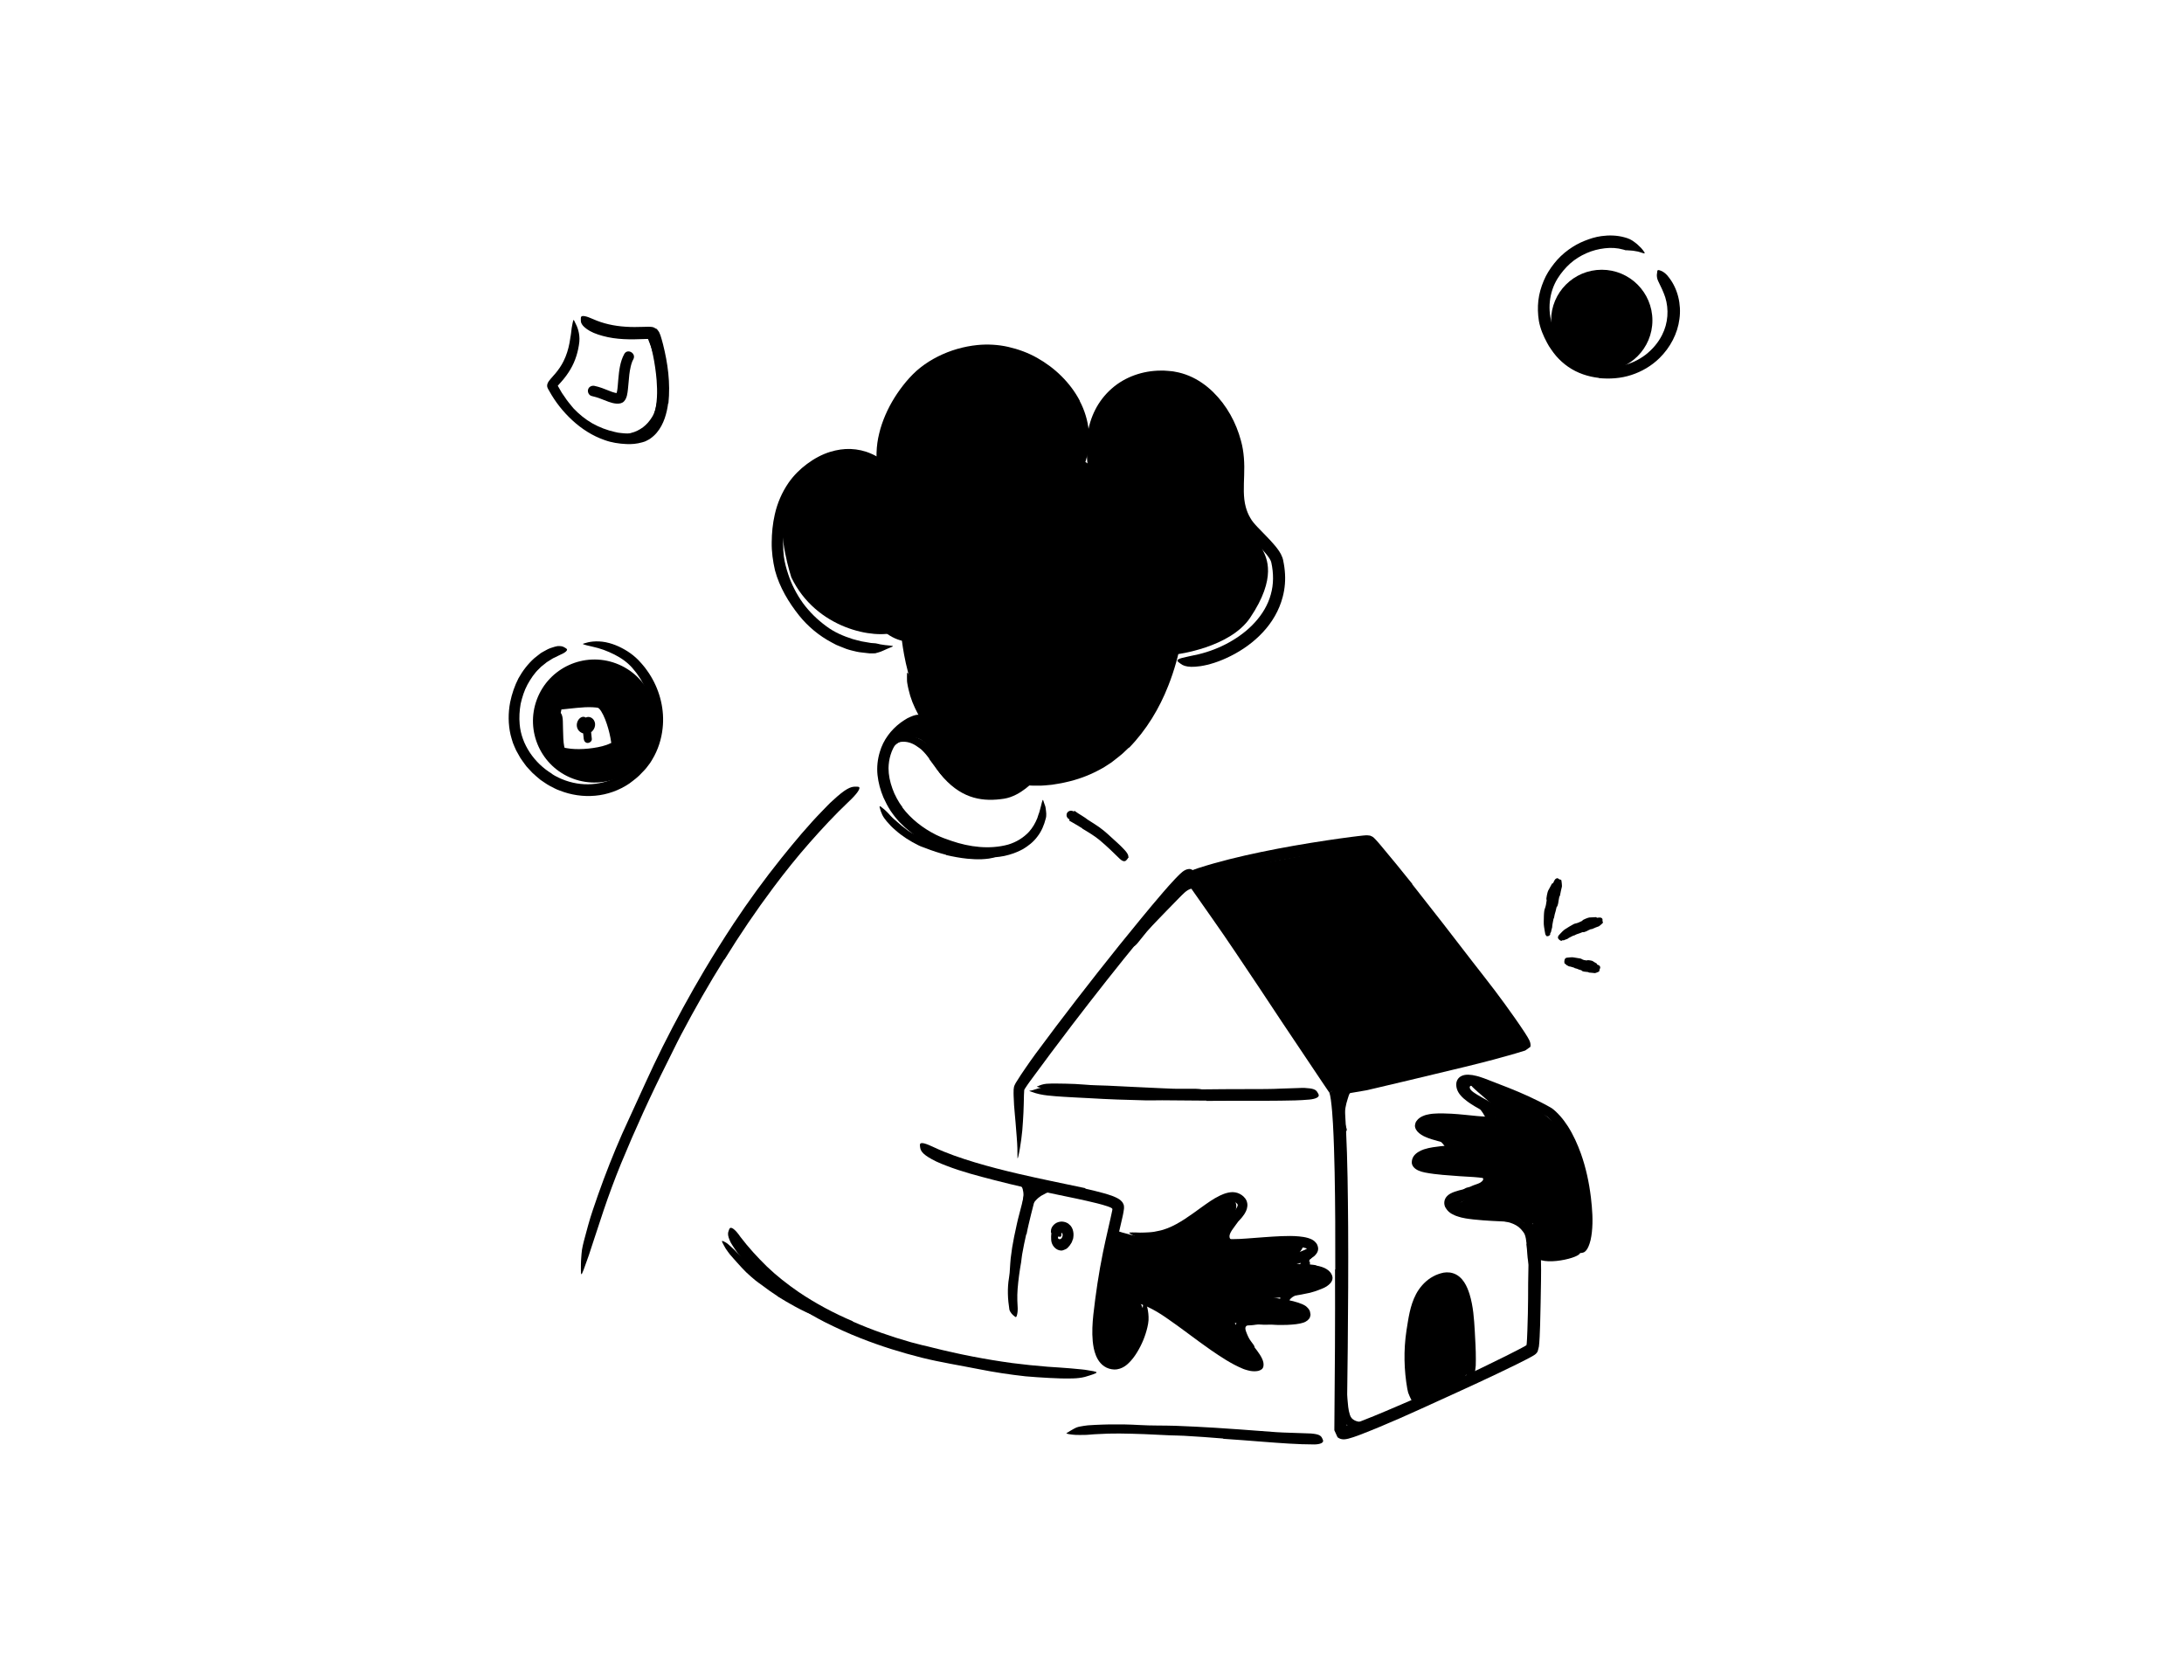 <?xml version="1.0" encoding="UTF-8"?><svg id="Layer_1" xmlns="http://www.w3.org/2000/svg" width="520" height="400" viewBox="0 0 520 520"><defs><style>.cls-1,.cls-2,.cls-3{fill:hsla(210, 100%, 67%, 0.7);}.cls-2{opacity:.1;}.cls-3{opacity:.2;}</style></defs><path class="cls-1" d="M395.58,383.83c0-1.17-.07-2.29-.42-3.28-.13-.36-.33-.68-.52-.99-.65-1.13-1.89-1.91-3.33-2.32-.64-.19-1.32-.27-1.99-.3-.44-.03-.87,0-1.32-.03-.44-.06-.87-.13-1.34-.2-.28-.05-.25-.14-.03-.32.23-.17.64-.5,1.17-.7.23-.1.47-.14.7-.15.24-.03.48-.04.72-.06.48-.03.97-.02,1.46,0,.5.04,1,.11,1.49.24.49.14.98.35,1.44.61,1.09.62,2.23,1.42,2.9,2.57.74,1.24,1.02,2.61,1.15,3.89.08.8.11,1.58.13,2.35.03,1.16.02,2.32.12,3.47.07.89.28,1.76.43,2.63.03.19.09.38.1.58.04.73-.1.96-.66,1.15-.13.04-.25.1-.38.12-.43.09-.81-.18-1-.7-.55-1.55-.66-3.21-.77-4.88-.06-1.23-.1-2.51-.11-3.68h.05Z"/><path class="cls-1" d="M394.51,384.94c-.12-1.11-.26-2.14-.62-2.98-.13-.31-.36-.55-.54-.82-.34-.48-.76-.93-1.27-1.35-.52-.41-1.13-.74-1.78-1.02-.57-.26-1.19-.43-1.82-.57-.8-.17-1.62-.27-2.44-.54-.25-.08-.2-.3.05-.53.24-.23.69-.51,1.19-.54,1.75-.06,3.69,0,5.38,1.09.5.31,1.02.62,1.52.99.48.39.96.82,1.31,1.35.83,1.15,1.15,2.47,1.37,3.65.13.73.24,1.46.33,2.19.14,1.11.2,2.23.28,3.33.05.86.24,1.7.29,2.56,0,.19.03.37.01.56-.06.7-.26.92-.86,1.01-.14.02-.27.05-.41.06-.45.02-.81-.28-.97-.77-.11-.36-.23-.73-.33-1.09-.08-.36-.14-.72-.2-1.09-.11-.73-.23-1.45-.26-2.19-.07-1.09-.15-2.19-.31-3.28h.06Z"/><path class="cls-2" d="M201,196.98c.22,1.03,2.53,32.46,25.09,41.59,22.56,9.13,38.71-4.37,38.71-4.37,0,0,12.77-13.17,15.05-18.73s8.46-32.42,8.46-32.42l-1.02-10.73s-23.96-9.28-24.92-21.46c-.96-12.18-14.86-10.74-21.35-3.53s-25.29,18.22-25.29,18.22c0,0,6.42,21.18-1.65,16.66-8.07-4.52-15.71-11.91-15.71-11.91l-9.31,12.47,11.92,14.22Z"/><path class="cls-2" d="M411.01,387.95c3.95-9.05-.29-30.96-2.25-34.39-2.73-4.77-14.55-13.06-15.61-13.58-1.06-.52-14.33-6.25-16.29-5.37s11.6,9.44,9.3,11.18-24.33-.94-24.59,2.16,18.87,8.19,17.07,7.89-22.46,2.9-17.07,5.12c5.39,2.22,31.32,1.31,26.68,4.45-4.63,3.14-20.48,7.95-14.38,8.79,6.1.84,15.76,3.64,20.31,1.64,2.95-1.3,2.23,4.36,2.74,12.11.29,4.49,13.34,1.71,14.08,0Z"/><path class="cls-2" d="M265.51,380.2s11.38,4.34,16.27,2.45,16.03-13.11,20.08-12.15,3.55,4.23-.4,8.95c-3.95,4.72.51,5.47,8.71,4.84,8.2-.63,14.85-1.94,15.35-.23s-1.45,6.03-10.03,7.89c-8.58,1.86,19.91.88,17.01,3.32-2.9,2.44-24.47,5.58-20.42,7.36,4.05,1.78,16.79,2.73,11.27,4.4-5.52,1.66-22.71,0-20.47,3.35s9.88,10.78,6.48,11.17-15.64-7.32-15.64-7.32c0,0-15.7-15.36-19.94-14.47-4.24.88-9.6-.79-9.6-.79l1.33-18.76Z"/><path class="cls-1" d="M359.02,421.55s-1.42-14.03,1.34-18.23,8.5-9,11.41-8.19c2.91.81,5.63,15.25,5.63,15.25,0,0,3.13,15.27-5.63,18.45-7.84,2.85-7.36,2.08-6.52,2.94.35.36.04.92-4.78,1.63-1.21.18.2-.34-1.45-7.76-2.41-10.88,0-4.09,0-4.09Z"/><path class="cls-1" d="M371.97,398.14c-.44-.52-.88-.8-1.39-.91-.51-.12-1.17-.05-1.9.17-1.57.52-2.95,1.46-4.05,2.76-.8.96-1.35,2.14-1.88,3.35-1.85,4.33-2.31,9.5-2.43,14.56-.02,2.26.04,4.55.16,6.81.1,1.45.12,2.92.09,4.4-.03,1.48-.14,2.98-.59,4.46-.26.45-.4.63-.49.61-.09-.02-.16-.26-.41-.66-.26-.4-.49-.94-.79-1.59-.14-.32-.29-.67-.42-1.04-.11-.37-.2-.76-.27-1.17-1.02-5.8-1.19-11.92-.26-18.09.6-3.65,1.05-7.61,2.95-11.23,1.04-1.96,2.58-3.77,4.51-5.03.48-.31,1-.57,1.51-.83.54-.2,1.03-.45,1.62-.59,1.12-.36,2.48-.44,3.74-.06,1.58.46,2.77,1.62,3.53,2.79.78,1.19,1.26,2.45,1.66,3.7,1.16,3.8,1.4,7.66,1.62,11.44.15,2.94.35,5.82.33,8.74,0,.64,0,1.27-.03,1.92-.18,2.4-.5,3.15-1.46,3.54-.21.09-.41.22-.59.26-.59.14-1.14-.89-1.17-2.58-.24-5.06-.15-10.38-.68-15.57-.2-1.92-.47-3.83-.93-5.61-.43-1.77-1.14-3.48-2.04-4.47l.06-.06Z"/><path class="cls-1" d="M337.26,430.74l-.05-5.61c0-.68-.04-1.36-.04-2.04.05-2.4.1-4.8.15-7.19.02-1.06.03-2.13.05-3.18.01-1.35.04-2.71.13-4.06.04-.84.29.23.38,1.79.11,2.76.25,5.51.29,8.29.01,1.66.18,3.39.28,5.08l.34,5.59.26,3.44c.16,1.74.25,3.49.77,5.05.4,1.21,1.14,2.22,2.01,2.93.19.15.4.28.6.4.37.24.6.37.74.57.13.2.18.44.19.76,0,.15.03.3.03.45,0,.24-.14.42-.42.53-.28.11-.71.14-1.17-.05-1.39-.55-2.5-1.66-3.22-2.95-.69-1.33-.96-2.74-1.09-4.07-.15-1.99-.2-3.82-.26-5.72h.04Z"/><path class="cls-1" d="M339.21,440.62c-1.34-1.24-1.88-2.87-2.2-4.33-.12-.54-.25-1.07-.31-1.61-.09-.95-.12-1.86-.15-2.79-.03-.92-.02-1.84.05-2.76.04-.81.08-1.63.11-2.43,0-1.04.31-2.06.46-3.07.11-.63.07.18.33,1.38.05.26.16.53.18.79l.06.78.13,1.55c.08,1.03.21,2.05.18,3.09,0,1.24.24,2.54.48,3.73.27,1.31.67,2.6,1.44,3.55.46.59,1.05,1.06,1.76,1.32,1.07.4,2.35.41,3.5.04.91-.29,1.7-.84,2.48-1.41.17-.13.35-.24.54-.35.71-.39,1.02-.4,1.44-.06.1.08.2.15.29.23.27.28.17.75-.26,1.23-.62.74-1.43,1.33-2.37,1.79-.93.47-2.02.82-3.17.92-1.67.16-3.62-.29-5-1.54l.03-.04Z"/><path class="cls-1" d="M335.61,343.16c.19-1.01.47-2.01.8-2.99.13-.35.18-.73.33-1.08.54-1.23,1.28-2.35,2.07-3.39.38-.44.69-.93,1.07-1.35.44-.58.92-1.16,1.61-1.47.22-.1.51.3.71.79.2.49.34,1.09.12,1.37-.21.24-.36.52-.54.77-.19.25-.37.5-.53.76-.38.48-.77.96-1.21,1.46-.5.61-.68,1.41-.92,2.17-.28.83-.49,1.7-.65,2.59-.09.55-.18,1.1-.21,1.67-.06.85-.14,1.72-.05,2.59.07.67.32,1.31.5,1.97.04.14.11.28.13.43.1.55-.08.74-.84.93-.17.04-.35.09-.52.12-.59.1-1.1-.08-1.31-.47-.62-1.16-.81-2.47-.85-3.82-.04-1.01.07-2.03.23-3.05h.07Z"/><path class="cls-1" d="M280.29,281.14l3.93-4.01c.47-.49.89-1.03,1.41-1.51.9-.86,1.93-1.7,3.15-2.33,1.23-.63,2.58-.95,3.9-.99,1.18-.07,2.34.15,3.42.45,1.42.34,2.69,1.19,3.65,2.23.3.33.15.4-.28.39-.42-.04-1.17-.04-1.88-.18-.32-.06-.63-.13-.95-.16l-.91-.16c-.6-.1-1.2-.13-1.78-.12-1.15-.04-2.3-.01-3.4.36-1.35.41-2.44,1.67-3.63,2.85l-3.93,4.03-2.41,2.49c-1.2,1.27-2.44,2.52-3.58,3.84-.87,1.03-1.66,2.1-2.52,3.12-.19.23-.36.46-.56.68-.74.81-1.1.96-1.67.78-.13-.04-.27-.07-.38-.12-.38-.19-.35-.75.07-1.46.62-1.05,1.29-2.09,2.02-3.12.75-1,1.6-1.94,2.44-2.9,1.25-1.41,2.56-2.78,3.84-4.17l.05.04Z"/><path class="cls-1" d="M274.63,338.43l-7.93-.44-2.89-.1c-3.4-.2-6.79-.4-10.19-.66-1.51-.1-3.02-.15-4.52-.2-1.92-.05-3.86-.03-5.77-.53-.59-.2-.51-.15,0-.34.52-.25,1.46-.62,2.57-.72,1.97-.13,3.93-.05,5.9-.03,1.97.05,3.94.11,5.91.29,2.36.23,4.83.22,7.25.33l7.99.39,4.92.23c2.48.1,4.97.26,7.44.33,1.92.05,3.8,0,5.69.02.42,0,.83-.01,1.25,0,1.56.06,2.05.19,2.37.6.07.09.17.18.21.27.14.3-.5.54-1.65.63-3.4.26-6.97.28-10.56.26-2.66,0-5.34-.19-8-.28v-.05Z"/><polygon class="cls-1" points="290.15 271.29 336.38 338.27 394.14 323.44 345.32 261.14 290.15 271.29"/><path class="cls-1" d="M381.27,344.93c-.28-.46-.6-.9-.92-1.34-.12-.16-.28-.27-.4-.43-.43-.57-.89-1.12-1.41-1.6-.23-.21-.49-.39-.76-.55-.34-.21-.7-.38-.99-.69-.09-.1.02-.28.23-.44.2-.15.51-.29.74-.21.82.29,1.61.67,2.24,1.26.38.36.88.58,1.3.91.47.35.88.76,1.29,1.18.24.26.49.53.73.79.39.41.73.9,1.08,1.41.27.4.67.81.85,1.49.03.15.09.3.08.47-.02.63-.4.74-1.09.48-.16-.06-.32-.12-.48-.2-.52-.27-.91-.58-1.11-.64-.22-.07-.33-.03-.4-.14-.08-.1-.16-.3-.27-.52-.09-.17-.19-.36-.3-.55-.13-.21-.29-.44-.45-.65l.04-.04Z"/><path class="cls-1" d="M369.2,354.82c-.23-.36-.56-.75-.88-1.11-.12-.13-.26-.21-.38-.35-.41-.47-.83-.92-1.28-1.32-.2-.18-.42-.33-.63-.47-.28-.18-.57-.36-.8-.62-.07-.08.01-.2.17-.29.16-.09.4-.17.59-.11.67.22,1.32.46,1.87.88.32.26.76.37,1.14.56.42.21.81.44,1.22.7.26.15.5.36.75.56.38.32.72.72,1.07,1.15.26.33.64.64.89,1.13.05.11.13.21.16.33.09.46-.16.63-.94.58-.18,0-.36-.02-.53-.04-.6-.09-1.08-.24-1.26-.28-.25-.07-.37-.08-.45-.15-.08-.07-.12-.18-.18-.3-.1-.2-.28-.5-.56-.79l.03-.05Z"/><path class="cls-1" d="M380.91,368.42c-.69.17-1.32.22-1.91.29-.21.02-.4.1-.61.12-.74.06-1.48.12-2.2.23-.33.03-.64.1-.95.17-.2.04-.39.11-.61.11-.22-.01-.45-.04-.65,0-.13.01-.12-.02-.04-.11.06-.07.12-.14.17-.19.07-.09.13-.24.21-.35.66-.62,1.37-1.11,2.22-1.23.5-.09.95-.38,1.43-.56.53-.2,1.05-.35,1.51-.54.29-.12.56-.24.79-.39.36-.24.66-.48.79-.85.1-.28-.06-.63-.24-.78-.03-.04-.11-.06-.13-.09-.1-.07.11-.09.96-.43l.58-.24c.64-.28,1.28-.3,1.53.12.37.61.41,1.36.24,1.99-.17.64-.52,1.17-.96,1.6-.68.67-1.44.97-2.12,1.2l-.03-.06Z"/><path class="cls-1" d="M301.53,379.58c.48-.59.95-1.18,1.43-1.77.17-.21.28-.46.46-.67.59-.75,1.3-1.42,1.9-2.16.27-.33.5-.68.73-1.03.3-.44.64-.87,1.07-1.23.14-.11.27,0,.38.24.1.23.22.61.14.93-.08.27-.15.56-.25.82-.12.25-.25.49-.39.72-.28.47-.59.93-.95,1.35-.43.51-.72,1.14-1.1,1.7l-1.3,1.81c-.26.36-.51.71-.69,1.07-.28.53-.49,1.12-.38,1.61.07.4.4.72.66.85.06.03.13.03.17.06.16.07.12.2.06.8l-.03.41c-.02.45-.34.83-.9.72-.81-.17-1.45-.77-1.81-1.44-.37-.66-.51-1.5-.38-2.25.17-1.08.69-1.9,1.14-2.57l.05.03Z"/><path class="cls-1" d="M299.68,383.37c.01-.26.06-.5.11-.73.02-.08-.01-.17.02-.25.13-.29.31-.54.48-.76.07-.1.11-.21.15-.32.05-.14.06-.33.28-.35.07,0,.35.23.63.47.28.24.57.48.57.51,0,.13-.03.19-.25.29-.14.06-.05.17-.07.25-.03.1-.07.21-.09.32-.01.07-.02.15-.01.22.01.11.01.23.1.3.07.05.23.02.34,0,.02,0,.06-.02.08-.02.06,0-.02.11-.37.54l-.23.3c-.26.34-.53.58-.69.59-.48.05-.76-.26-.91-.58-.12-.24-.15-.51-.18-.76h.05Z"/><path class="cls-1" d="M324.71,389.78c.17-.49.43-.94.8-1.27.06-.08.14-.14.21-.21.04-.04.07-.07.11-.11.06-.02.1-.05.13-.09.06-.06.11-.11.17-.14.46-.24.89-.36,1.24-.54.16-.08.27-.19.36-.31.12-.16.16-.33.4-.4.08-.02.4.13.69.35.29.22.56.54.5.71-.22.59-.57,1.03-1.02,1.22-.28.11-.35.39-.48.56-.06.03-.08.05-.15.07-.06.05-.15.1-.21.17-.07.07-.13.17-.16.27-.05.15-.1.36,0,.49.04.05.12.06.21.05.05,0,.09-.01.09-.06l.02-.06c-.06.1-.13.19-.19.28,0,0-.01.03,0,0,0-.03,0-.04.02-.08v-.02s0-.02,0,.07c0,.13,0,.29,0,.49l.02.54c.04.6-.08,1.12-.47,1.25-.28.08-.6.08-.91,0-.28-.09-.61-.26-.73-.36-.34-.23-.57-.59-.7-1-.3-.57-.1-1.29,0-1.88h.07Z"/><path class="cls-1" d="M320.69,399.06c.59-.2,1.2-.3,1.74-.36.2-.03.38-.1.57-.11.7-.02,1.36.04,1.98.07.28.01.54-.01.81-.04.34-.04.67-.1,1.02,0,.11.03.12.26.07.51-.06.25-.18.55-.36.63-.65.26-1.26.49-1.9.51-.39,0-.73.25-1.06.41-.38.16-.73.32-1.05.51-.21.11-.41.23-.59.38-.26.23-.56.45-.72.74-.12.24-.03.56.04.8.01.05.06.11.06.16,0,.17-.2.16-1.05.07l-.58-.06c-.66-.07-1.17-.28-1.3-.62-.35-.97.07-1.97.65-2.64.46-.5,1.09-.77,1.64-1.03l.04.06Z"/><path class="cls-1" d="M304.39,410.43c.18-.96.69-1.84,1.46-2.37.38-.28.82-.45,1.27-.57.45-.11.97-.15,1.21-.14.42,0,.78-.08,1.18-.07,1.38.13,2.75.31,4.11.47.6.07,1.2.08,1.8.09.76.02,1.53.07,2.28.34.23.09.18.39-.04.73-.22.33-.6.74-1.03.83-.38.07-.76.15-1.13.2-.38.03-.75.06-1.13.07-.75.03-1.5.03-2.26-.05-.91-.11-1.84.17-2.76.22l-1.14.06c-.21.01-.44.12-.57.32-.17.24-.22.55-.11,1.05.06.3.26.78.43,1.23.18.45.38.89.61,1.32.35.67.86,1.24,1.3,1.89.1.14.22.27.29.43.29.58.18.93-.57,1.31-.17.08-.34.17-.52.23-.62.16-1.15.19-1.46-.09-.97-.89-1.69-2.09-2.31-3.34l-.34-.72c-.12-.26-.22-.47-.36-.85-.28-.79-.42-1.51-.27-2.62h.08Z"/><path class="cls-1" d="M162.72,401.22c-1.71-1.11-3.38-2.28-5-3.53-.6-.44-1.23-.84-1.81-1.32-1.03-.82-2-1.73-2.97-2.61-.93-.95-1.84-1.89-2.71-2.89-.8-.85-1.54-1.76-2.31-2.62-.46-.58-.89-1.2-1.31-1.81-.38-.64-.73-1.3-1.06-1.97-.2-.42-.02-.46.4-.27.41.19,1.11.55,1.7,1.13.53.51,1.11.97,1.62,1.48.48.53,1.02,1.02,1.52,1.54,1.03,1,2.07,2.01,3.12,3.02,1.23,1.26,2.76,2.27,4.22,3.33,1.61,1.16,3.26,2.28,4.94,3.36,1.03.67,2.08,1.33,3.14,1.96,1.61.95,3.23,1.93,4.89,2.77,1.29.66,2.65,1.14,3.97,1.74.29.13.58.24.87.39,1.05.56,1.28.92,1.16,1.67-.03.17-.04.35-.09.51-.17.54-.82.71-1.66.47-2.54-.67-4.93-1.92-7.34-3.21-1.78-.96-3.54-2.02-5.29-3.09l.03-.06Z"/><path class="cls-1" d="M267.76,400.64s-5.22-2.98-5.38,1.99c-.16,4.96-1.32,18.64,2.69,18.36,4.01-.27,7.53-4.6,7.53-4.6l3.86-8.71s-1.17-7.04-4.93-7.04h-3.76Z"/><path class="cls-1" d="M238.6,368.18c-.19-.67-.53-1.26-1.08-1.66-.2-.15-.46-.23-.71-.35-.88-.45-2.08-.75-3.19-1.05-.5-.13-1.01-.22-1.51-.3-.64-.17-1.28-.32-1.9-.55-.19-.08-.15-.19.05-.32.19-.12.54-.29.93-.31.34,0,.69-.06,1.03-.08.34,0,.67.06,1,.09.66.09,1.33.21,1.98.38.78.22,1.7.21,2.59.6.99.4,1.86,1.25,2.33,2.18.3.57.49,1.18.61,1.79.18.93.12,1.86.04,2.74-.08.68,0,1.39-.15,2.04-.03.15-.04.29-.08.43-.16.52-.35.64-.86.61-.12,0-.24,0-.35-.02-.38-.06-.63-.36-.68-.77-.22-1.24.06-2.3.12-3.31.05-.74.01-1.45-.21-2.12l.05-.02Z"/><path class="cls-1" d="M241.42,369.48c.64-.58,1.31-1.09,2.11-1.51.28-.16.55-.34.86-.43,1.1-.3,2.21-.39,3.28-.23.47.07.94.17,1.39.31.57.17,1.14.45,1.52.93.12.15-.03.27-.27.37-.24.09-.58.19-.84.14-.94-.22-1.79.04-2.74-.02-.58,0-1.11.34-1.61.62-.58.26-1.13.6-1.67,1.05-.32.27-.64.57-.92.9-.43.5-.88,1.01-1.2,1.61-.26.46-.36.99-.55,1.48-.05.1-.09.21-.15.31-.24.37-.43.43-.87.31-.1-.03-.2-.04-.3-.08-.32-.11-.5-.4-.51-.77,0-.27,0-.55.01-.82.05-.25.13-.51.21-.76.17-.5.4-.99.67-1.47.39-.72.93-1.38,1.54-1.99l.04.04Z"/><path class="cls-1" d="M263.97,396.67c.08-1.72.26-3.4.56-5.04.1-.6.15-1.2.27-1.79.43-2.08.87-4.13,1.24-6.21.2-.92.38-1.84.55-2.75.24-1.17.4-2.35.65-3.52.08-.36.16-.3.24.02.07.32.18.92.17,1.61-.05,1.22.09,2.46.08,3.68v.92c-.03.3-.07.6-.11.91-.08.6-.18,1.21-.29,1.81-.27,1.44-.33,2.97-.47,4.45-.15,1.62-.34,3.23-.42,4.83-.04.99-.05,1.97.02,2.95.11,1.47.33,2.96.83,4.33.41,1.06.98,2.01,1.61,2.89l.43.56c.26.36.4.61.41.87.03.24-.04.46-.19.73-.07.12-.13.25-.2.36-.24.35-.82.32-1.48-.14-.89-.75-1.66-1.71-2.26-2.76-.62-1.05-.96-2.24-1.23-3.41-.39-1.75-.49-3.55-.47-5.28h.06Z"/><path class="cls-1" d="M214.84,264.57c-2.14-.55-4.24-1.23-6.3-2.04-.75-.3-1.53-.52-2.25-.89-2.56-1.26-5-2.8-7.14-4.7-.97-.81-1.87-1.74-2.67-2.7-.51-.63-1.02-1.27-1.38-2.01-.35-.74-.63-1.51-.81-2.3-.12-.49.05-.47.43-.19.19.14.45.34.72.58.28.24.64.49.91.81.24.29.57.51.79.8.22.29.5.54.75.81.24.27.52.52.79.76.26.25.54.49.83.72,1.08,1,2.25,1.94,3.5,2.83,1.49,1.08,3.32,1.77,5.08,2.46,1.93.8,3.93,1.47,5.98,2.02,1.26.34,2.53.63,3.81.88,1.94.36,3.92.66,5.88.72,1.53.05,3.02-.13,4.49-.34.32-.05.64-.12.96-.14,1.2-.08,1.57.04,1.96.69.09.15.2.29.27.44.24.49-.21,1.07-1.17,1.41-1.41.55-2.89.67-4.38.75-1.49.06-2.99-.02-4.48-.16-2.22-.22-4.41-.64-6.59-1.14v-.07Z"/><path class="cls-1" d="M210.35,231.58c-.54-1.07-1.16-2.14-1.86-3.07-.26-.34-.59-.59-.88-.89-1.01-1.06-2.24-1.76-3.64-1.74-.64,0-1.22.31-1.85.56-.79.37-1.54.91-2.31,1.48-.24.18-.27.11-.22-.18.06-.28.14-.84.45-1.37.28-.46.61-.9.99-1.34.19-.21.4-.44.64-.61.25-.15.52-.29.8-.41,1.11-.49,2.53-.61,3.67-.11,1.36.53,2.6,1.21,3.58,2.13,1.06,1.03,1.87,2.17,2.57,3.36.42.74.81,1.49,1.17,2.25.55,1.14.98,2.33,1.47,3.47.39.88.9,1.69,1.33,2.54.1.19.22.36.3.55.22.75.09,1.05-.52,1.43-.14.09-.26.18-.39.25-.42.22-1.01.09-1.41-.36-.62-.66-.96-1.44-1.35-2.2-.37-.77-.7-1.55-1.03-2.33-.49-1.15-.97-2.29-1.56-3.36l.06-.04Z"/><path class="cls-1" d="M207.38,229.15c-.77-.48-1.61-.8-2.46-.82-.32-.03-.63.06-.97.09-1.19.14-2.54.65-3.78,1.39-.55.33-1.04.74-1.48,1.17-.6.54-1.03,1.18-1.79,1.67-.22.17-.25.12-.3-.16-.03-.22-.07-.43-.1-.61-.01-.13-.04-.28-.03-.41.02-.13.06-.26.12-.38.2-.43.43-.86.7-1.25.29-.38.6-.73.93-1.06.67-.66,1.39-1.22,2.24-1.66,1-.52,2.06-1.17,3.32-1.43,1.39-.31,2.86,0,4.07.53.75.33,1.44.76,2.07,1.24.96.72,1.73,1.62,2.47,2.47.58.66,1.24,1.24,1.82,1.88.13.14.26.27.37.43.38.58.33.87-.21,1.38-.12.12-.24.24-.37.35-.44.35-.98.37-1.42.06-1.31-.9-2.11-2.09-3.05-3.04-.68-.71-1.37-1.33-2.18-1.77l.03-.06Z"/><path class="cls-1" d="M205.58,222.59c.39.03.76.06,1.12.14.13.03.26,0,.39.06.46.18.88.39,1.27.57.17.08.35.12.52.15.22.04.46.06.63.29.05.07-.05.35-.19.63-.14.28-.32.58-.43.61-.39.08-.72.14-1.07-.03-.21-.11-.43.05-.64.09-.23.05-.48,0-.72.02-.15,0-.31,0-.46.04-.22.05-.47.08-.66.19-.15.1-.21.35-.29.52-.02.04-.02.1-.04.13-.09.1-.23-.02-.68-.57l-.31-.37c-.34-.42-.55-.83-.52-1.06.08-.68.49-1.05.94-1.29.36-.14.76-.16,1.13-.19l.02.06Z"/><path class="cls-1" d="M209.66,234.86c-.78-1.07-1.61-2.07-2.55-2.93-.35-.3-.74-.54-1.11-.8-1.29-.96-2.79-1.57-4.44-1.56-.72.01-1.44.16-2.09.44-.42.17-.78.43-1.17.67-.38.23-.78.47-1.15.79-.24.18-.42.05-.5-.35-.08-.38-.08-1.13.36-1.71.37-.53.93-.86,1.47-1.17.55-.31,1.13-.53,1.73-.68,1.2-.28,2.45-.21,3.61.12,1.39.39,2.77.86,3.95,1.63,1.29.84,2.38,1.89,3.34,3,.59.68,1.14,1.39,1.67,2.08.81,1.05,1.55,2.15,2.4,3.1.67.74,1.47,1.32,2.24,1.86.17.12.34.24.49.37.55.52.61.81.27,1.53-.07.16-.13.32-.21.46-.24.45-.88.71-1.51.43-.47-.2-.96-.4-1.36-.71-.4-.3-.79-.63-1.14-.97-.71-.7-1.34-1.46-1.92-2.23-.87-1.14-1.62-2.29-2.45-3.33l.05-.05Z"/><path class="cls-1" d="M207.82,223.79s.2,10.26,6.26,16.97c6.05,6.71,12.49,7.4,18.68,6.45,5.29-.82,9.55-5.78,9.55-5.78,0,0-11.94-.82-16.21-2.85-4.26-2.04-18.28-14.78-18.28-14.78Z"/><path class="cls-1" d="M199.39,195.61c-6.66,2.32-24.78-.93-32.46-16.92,0,0-4.35-13.28-2.23-20.21,2.12-6.92,7.31-13.7,10.88-15.46s17.16,0,17.16,0l3.5-8.75s3.6-11.57,9.67-16.17c6.07-4.61,13.82-9.13,20.17-8.74s19.83,3.11,22.18,6.93c2.35,3.82,7.75,12.79,8.54,16.75s-3.97,16.78-6.6,19.76c-2.63,2.98-14.01,10.81-14.01,10.81,0,0-4.95,1.85-7.14,2.42s-6.14,1.3-7.11,2.4c-.97,1.1-2.44,5.84-2.18,7.81s.67,8.31-2.45,8.75c-3.12.43-7.06-4.37-7.06-4.37,0,0-4.74-7.8-8.48-6.54-3.73,1.27-6.46,2.46-7.45,4.59s-2.01,6.3-1.28,8.29,3.51,6.23,3.51,6.23l2.86,2.4Z"/><path class="cls-1" d="M286.14,202.53s16.5-2,22.78-11.29c8.47-12.54,5.05-18.68,3.95-20.94-1.1-2.26-2.96-6.66-4.44-8.53s-2.72-4.22-2.67-8.13c.05-3.91-1.14-10.61-.3-13.43s-.32-7.39-5-12.87-6.91-9.08-11.09-9.58c-4.17-.5-13.01-.88-13.01-.88,0,0-11.16,5.94-12.56,8.33-1.41,2.38-3.67,15-3.67,15l3.22,13.43,8.91,13.57,7.68,6.63,7.52,4.86-1.17,8.86-.15,14.96Z"/><path class="cls-1" d="M201.32,249.94c2.64,3.51,6.33,6.41,10.46,8.47,1.52.74,3.11,1.32,4.71,1.85,5.6,1.93,11.82,2.71,17.55,1.15,2.51-.74,4.79-2.14,6.5-4,1.08-1.22,1.91-2.64,2.53-4.18l.38-1.18c.17-.38.29-.79.39-1.2.24-.81.43-1.65.65-2.51.31-1.07.32-.95.62,0,.09.26.19.56.3.87.18.35.21.73.28,1.17.1.86.31,1.94-.02,3.02-.49,1.92-1.27,3.86-2.54,5.49-1.22,1.68-2.88,2.97-4.63,3.99-1.78.97-3.69,1.62-5.61,2.04-1.93.4-3.87.52-5.8.49-4.58-.22-9.29-.88-13.63-2.55-4.74-1.81-9.24-4.47-12.81-8.19-.58-.54-1.05-1.19-1.58-1.78-.5-.62-.95-1.28-1.41-1.92-.4-.69-.86-1.35-1.2-2.06-.34-.71-.71-1.4-1.03-2.12-.93-2.2-1.56-4.54-1.82-6.94-.25-2.4.02-4.86.73-7.17,1.05-3.62,3.41-6.77,6.42-9.01.66-.5,1.35-.91,2.07-1.35,2.76-1.38,3.83-1.31,4.67-.64.19.16.43.3.55.47.22.29.09.66-.31,1.08-.38.45-1.09.78-1.92,1.29-2.54,1.38-4.79,3.2-6.38,5.45-1.59,2.25-2.38,4.98-2.42,7.79,0,2.1.45,4.23,1.2,6.3.21.51.39,1.03.61,1.54l.75,1.5c.52.98,1.1,1.89,1.78,2.77l-.07.06Z"/><path class="cls-1" d="M271.45,231.36l-2.08,1.96c-.71.63-1.49,1.19-2.23,1.79-.38.29-.74.59-1.13.88l-1.21.79c-.4.26-.8.53-1.21.78l-1.26.69c-3.36,1.83-6.98,3.12-10.68,3.91-1.34.33-2.71.49-4.07.73-1.37.12-2.74.3-4.12.28-9.68.17-19.41-3.14-26.74-9.33-3.27-2.71-6.18-5.87-8.51-9.38-1.49-2.26-2.79-4.65-3.8-7.16-.24-.63-.45-1.28-.67-1.92-.19-.65-.35-1.31-.52-1.96-.18-.65-.27-1.33-.4-1.99-.13-.66-.06-1.36-.09-2.03-.02-1.68.12-1.46.81-.18.18.32.4.7.67,1.12.08.1.14.22.25.32.06.11.13.23.19.35.13.24.27.49.41.75.26.53.58,1.08.89,1.68.15.3.3.6.45.92.17.31.33.63.48.95,1.99,4.72,4.89,8.98,8.35,12.71,3.47,3.73,7.68,6.79,12.38,8.91,5.64,2.59,12.33,3.31,18.63,2.66,6.95-.68,13.78-3.19,19.17-7.68,3.36-2.72,6.31-5.99,8.79-9.6,3.69-5.51,6.55-11.67,8.32-18.08,1.4-4.97,2.1-10.02,2.49-15.09.06-1.12.12-2.21.18-3.34.3-4.17.46-5.5,1.46-6.41.21-.21.41-.48.59-.61.57-.42,1.36,1.33,1.5,4.52.26,4.73-.19,9.61-1.04,14.48-.87,4.88-2.22,9.75-4.09,14.47-2.74,7-6.75,13.67-12.12,19.19l-.07-.06Z"/><path class="cls-1" d="M166.31,156.79c-.9,2.37-1.45,4.92-1.72,7.52-.26,2.6-.27,5.32.02,7.86.25,1.88.74,3.71,1.34,5.51,1.04,3.18,2.6,6.22,4.58,8.99,2.02,2.73,4.48,5.16,7.25,7.17,2.44,1.84,5.3,3.06,8.15,3.96.94.22,1.86.54,2.81.72l2.86.49,1.45.11c.48.12.96.17,1.45.32.97.2,1.97.27,2.97.37,1.26.14,1.11.21.08.62-.52.21-1.26.51-2.19.95-.47.24-.98.4-1.54.57-.28.09-.57.13-.87.25-.3.01-.6.03-.91.03h-.82s-.82-.09-.82-.09l-1.64-.19c-1.1-.09-2.17-.37-3.24-.64-.53-.16-1.07-.27-1.58-.47l-1.54-.61-1.53-.62-1.46-.77c-3.88-2.06-7.32-4.92-10.06-8.32-3.24-4.07-6.08-8.78-7.47-13.97-.66-2.84-1.07-5.83-1.02-8.69.02-2.88.3-5.78.95-8.62.78-3.5,2.23-6.87,4.28-9.84,1.57-2.24,3.53-4.2,5.71-5.81,2.16-1.6,4.59-2.96,7.21-3.75,2.04-.61,4.17-.96,6.31-.87,2.14.09,4.28.55,6.27,1.43.45.17.86.4,1.29.61.43.2.84.46,1.24.74,1.5,1.02,2.31,1.97,2.73,2.73.2.39.31.73.35,1.04.02.32-.04.62-.15.9-.1.26-.18.55-.33.74-.25.31-.7.25-1.2-.03-.5-.29-1.17-.78-1.98-1.42-2.48-1.87-5.63-2.94-8.74-3.05-3.14-.11-6.28.88-9.09,2.66-4.32,2.68-7.63,6.67-9.34,11.5l-.09-.02Z"/><path class="cls-1" d="M146.18,296.96c-4.73,7.55-9.15,15.31-13.31,23.2-1.52,2.88-2.91,5.83-4.38,8.74-5.16,10.26-9.93,20.73-14.31,31.35-1.92,4.72-3.71,9.53-5.33,14.33-1.02,3.08-2.04,6.17-3.06,9.26-.49,1.55-.99,3.1-1.52,4.64l-1.65,4.6c-.72,1.91-.82,1.61-.82-.17.01-.89-.02-2.16.11-3.67.06-.75.1-1.58.23-2.44.15-.85.34-1.74.58-2.66.87-3.24,1.7-6.5,2.79-9.67,1.06-3.18,2.18-6.34,3.35-9.48,2.36-6.28,4.91-12.49,7.78-18.6,3.4-7.31,6.75-15,10.44-22.37,4.06-8.1,8.4-16.08,13.03-23.87,2.86-4.79,5.82-9.53,8.89-14.18,4.66-7.05,9.68-13.92,14.93-20.47,4.1-5.09,8.2-10.03,12.75-14.68,1.01-1.01,1.94-2.07,3.04-3.02,3.93-3.66,5.59-4.36,7.05-4.32.34.02.74-.02.99.06.84.27-.43,2.14-3.21,4.72-4.1,3.89-8.06,8.14-11.95,12.56-3.9,4.42-7.64,9.1-11.24,13.91-5.35,7.15-10.4,14.6-15.11,22.25l-.08-.04Z"/><path class="cls-1" d="M257.01,256.4c-.95-.59-1.91-1.18-2.88-1.73l-.72-.41c-.12-.06-.24-.13-.34-.19l-.13-.08h-.02s0-.01,0-.01c0,.02,0-.02.03-.08l.06-.15.22-.59c.06-.16.11-.28.16-.43l.06-.21s.03-.08.04-.13c-.01-.13.01-.06.07-.13.05-.07.17-.17.23-.26.16-.22.44-.57.63-.87.03-.04.18-.26.14-.21h0s0,0,0,0l.05.04.14.11.33.23.7.48c.7.47,1.44.86,2.13,1.35,2.42,1.74,4.79,3.56,7.08,5.47,1.01.85,2.05,1.69,2.98,2.61,1.22,1.16,2.37,2.43,3.25,3.88.28.45.14.46-.27.22-.21-.12-.48-.29-.79-.51-.33-.2-.7-.45-1.05-.75-1.28-1.06-2.68-1.96-4.04-2.9-1.35-.96-2.71-1.92-4.08-2.9-1.63-1.19-3.55-2.09-5.35-3.11l-1.49-.85-.76-.44-.4-.25c-.08-.05-.13-.08-.28-.19l-.1-.08-.07-.06-.02-.02s-.09-.09-.12-.14c-.09-.12-.16-.26-.21-.4-.02-.07-.04-.14-.05-.21v-.11c-.02-.1-.02-.23.01-.38.04-.31.34-.76.7-.92.17-.09.33-.13.45-.15.14-.02.23-.01.21-.01.08,0,.16,0,.24.02l.12.03h.04s.05.03.05.03c.13.04.16.06.21.08.64.29,1.09.58,1.61.87l1.51.89c1.23.74,2.44,1.51,3.64,2.29.91.6,1.82,1.22,2.7,1.94.87.71,1.67,1.45,2.47,2.19,1.24,1.15,2.52,2.23,3.69,3.49.25.28.53.54.76.85.88,1.14.87,1.75.33,2.36-.13.14-.24.3-.38.41-.49.37-1.15.14-1.81-.48-1.94-1.9-4.08-3.99-6.29-5.84-1.54-1.29-3.49-2.46-5.42-3.61l.04-.07Z"/><path class="cls-1" d="M185.94,409.02c5.83,2.57,11.89,4.68,18.07,6.43,1.13.31,2.27.6,3.4.88,1.14.26,2.29.52,3.42.82,8.02,2.02,16.19,3.6,24.43,4.73,3.66.47,7.35.85,11.01,1.14,2.35.19,4.71.27,7.06.5l3.53.33c1.18.1,2.35.37,3.52.54,1.46.27,1.26.52,0,.96-.63.22-1.53.52-2.62.83-1.09.27-2.36.43-3.73.46-1.21.01-2.43.05-3.65,0l-3.64-.15c-2.43-.13-4.85-.29-7.28-.5-4.84-.53-9.68-1.26-14.49-2.22-5.75-1.15-11.79-2.09-17.62-3.54-6.41-1.61-12.74-3.58-18.9-6.01-3.8-1.48-7.51-3.19-11.15-5.01-5.5-2.81-10.74-6.21-15.54-10.07-3.74-2.98-7.3-6.13-10.29-9.89-.33-.41-.69-.79-1-1.21-.31-.42-.61-.85-.91-1.29-.55-.82-1.01-1.51-1.35-2.1-.3-.62-.52-1.14-.66-1.58-.28-.89-.26-1.49-.03-2.08.11-.27.18-.59.33-.78.49-.65,1.81.41,3.33,2.63,2.45,3.22,5.21,6.24,8.17,9.14,3,2.88,6.33,5.49,9.83,7.9,5.23,3.54,10.9,6.57,16.81,9.08l-.03.09Z"/><path class="cls-1" d="M239.65,381.99c-.5,2.08-.89,4.19-1.28,6.31-.14.77-.18,1.56-.3,2.33-.49,2.73-.86,5.48-1.09,8.25-.1,1.23-.12,2.46-.09,3.68.04,1.57.32,3.1-.18,4.72-.21.51-.3.46-.74.09-.52-.36-1.25-1.08-1.54-2.01-.52-3.29-.68-6.63-.11-9.92.17-.98.24-1.99.29-3,.07-1.01.12-2.03.23-3.04l.45-3.3.6-3.28c.29-1.34.55-2.68.86-4.01.22-1.01.47-2.02.74-3.02.26-1.01.52-2.01.78-3.01.39-1.56.66-3.15,1.16-4.75.09-.35.23-.72.39-1.07.15-.33.3-.59.44-.8.16-.21.36-.37.53-.46.35-.2.73-.15,1.18.05.21.09.41.17.59.28.55.39.83,1.25.6,1.89-.66,2.57-1.33,5.19-2,7.84-.49,2.06-1.03,4.14-1.42,6.26h-.09Z"/><path class="cls-1" d="M254.05,383.59c-.11.36-.21.74-.39,1.05-.18.31-.37.6-.57.87-.42.5-.83,1.02-1.43,1.21-.4.19-.84.37-1.29.34-1.63-.12-2.88-1.61-3-3.24-.03-.38,0-.74-.03-1.09.03-.38.03-.56.06-.85.1-.66.26-1.43.96-1.93.23-.15.45.18.68.54.22.37.57.72.59.94,0,.2.03.43.06.65.02.11,0,.22.01.34,0,.04.01.15,0,.14-.01,0,0,0-.02,0-.05.03-.18.15-.22.48-.02.42.29.47.52.49.31.04.55-.18.73-.49.11-.19.18-.44.2-.71,0-.2-.01-.43-.13-.61-.07-.14-.09-.1-.21-.12-.08.06,0,.31-.06.7,0,.09,0,.18-.02.26-.11.31-.38.33-1.32.05l-.64-.18c-.72-.23-1.23-.65-1.25-1.16-.01-.75.18-1.62,1.24-2.48.53-.42,1.39-.73,2.19-.7.38.03.75.09,1.12.21.37.17.79.33,1.05.62l.33.3.16.15s.06.09.09.13c.11.17.25.33.34.52l.24.57c.06.2.1.4.15.6.17.81.08,1.65-.08,2.43l-.08-.02Z"/><path class="cls-1" d="M311.93,386.09c-2.89.19-5.79.37-8.78.5l-1.13.02-1.31-.02c-.64-.07-1.32-.07-1.91-.21-.3-.06-.62-.1-.89-.18l-.77-.28c-.28-.08-.42-.25-.64-.36-.22-.12-.35-.28-.49-.44-.29-.26-.53-.82-.5-1.27.03-.85.47-1.71,1.35-2.6.34-.31.64-.63,1-.93l.96-.82,1.22-1.02c.8-.67,1.59-1.34,2.34-2,.66-.58,1.28-1.19,1.79-1.8.51-.58.89-1.3.92-1.57.02-.14,0-.29-.08-.42-.06-.07-.05-.11-.19-.21-.11-.08-.21-.21-.33-.26-.43-.27-.95-.36-1.66-.22-1.42.31-3,1.28-4.5,2.26-1.52,1-3.02,2.11-4.55,3.19-2.72,1.91-5.52,3.88-8.69,5.22-2.02.83-4.24,1.54-6.54,1.41-1.12-.03-2.27-.18-3.35-.58-1.07-.42-1.98-.92-2.92-1.38-1.14-.67-1-.62.19-.67.59-.03,1.45.04,2.41.06.97.01,1.9-.05,2.98-.11.49-.02.95-.1,1.41-.16l1.38-.28c.92-.17,1.84-.47,2.75-.82,1.82-.71,3.58-1.72,5.32-2.84,1.74-1.13,3.44-2.38,5.19-3.65,1.77-1.25,3.54-2.58,5.71-3.62.67-.3,1.34-.6,2.13-.8.78-.2,1.66-.35,2.62-.17.95.16,1.86.65,2.52,1.27.38.35.73.82.95,1.32.2.52.3,1.08.25,1.63-.11,1.14-.55,1.88-.97,2.56-.44.67-.92,1.23-1.42,1.76-.99,1.05-2.03,1.95-3.07,2.81l-2.45,2.01c-.17.18-.47.37-.45.66.16.21.46.25.71.31.14.02.27.04.42.06l.21.02.39.02c.69.04,1.41.04,2.12.03,1.43,0,2.87-.08,4.32-.19,3.57-.25,7.15-.58,10.79-.73,1.78-.07,3.57-.09,5.39.08.91.08,1.84.22,2.78.49.24.07.47.14.71.25.22.09.53.21.78.39.27.16.52.34.72.58.23.2.4.46.57.72.28.6.47,1.29.29,1.94-.15.66-.59,1.21-1.09,1.66-.56.5-.98.71-1.46.98-.47.24-.93.45-1.4.64-2.05.81-4.08,1.39-6.1,1.96-2.02.56-4.03,1.1-6.04,1.59-.88.23-1.74.45-2.63.68-3.29.78-4.32.84-5.29.08-.22-.17-.49-.33-.65-.52-.55-.63.65-1.68,3.1-2.46,3.61-1.16,7.34-2,11.02-2.85,1.83-.44,3.66-.9,5.31-1.49.4-.15.79-.31,1.14-.48.16-.09.34-.17.48-.25l.19-.12s.01,0,.02-.01h0s0,0,0,0h0s0,0,0,0c-.02,0-.16-.07-.24-.11-.47-.15-1.03-.3-1.67-.38-1.25-.18-2.64-.22-4.04-.22-2.81.02-5.69.22-8.59.44v-.08Z"/><path class="cls-1" d="M329.39,391.7c1.25.22,2.44.59,3.26,1.13.84.53,1.4,1.18,1.69,2.02-.01.21.15.44.11.68,0,.24-.05.45-.1.65-.07.19-.14.38-.26.55-.09.18-.22.34-.37.5-.57.64-1.48,1.25-2.61,1.67-.39.18-.79.32-1.19.46l-.6.22-.37.12c-.49.17-.98.31-1.48.43-3.51.78-6.98,1.29-10.49,1.59-1.55.15-3.11.31-4.65.46-.99.09-1.99.13-2.99.13-1,0-2.01-.06-3-.36-.61-.23-.51-.32.01-.65.26-.16.63-.38,1.06-.63.43-.22.93-.38,1.48-.48.97-.15,1.94-.35,2.9-.52l2.92-.43c1.95-.3,3.9-.6,5.89-.77,2.37-.24,4.77-.95,7.04-1.64l1.12-.34c.24-.08.5-.17.76-.31.12-.08.26-.16.34-.28.09-.13.05-.28-.03-.38-.16-.21-.41-.35-.67-.45-.17-.06-.34-.11-.53-.16l-.29-.06-.15-.03-.28-.04c-.79-.1-1.6-.17-2.42-.2-2.48-.11-5.03-.11-7.54.02-1.96.1-3.87.4-5.84.55-.43.03-.86.09-1.3.1-1.63-.02-2.15-.38-2.44-1.18-.07-.18-.16-.36-.19-.53-.06-.29.09-.55.38-.78.3-.22.75-.45,1.31-.54,3.37-.59,6.95-.81,10.65-.96,1.37-.05,2.76-.06,4.17-.03.71.02,1.42.04,2.14.09l1.09.09.56.06c.23.02.63.09.93.14l-.02.08Z"/><path class="cls-1" d="M304.78,418.8c1,.61,2.02,1.19,3.02,1.64.13.06.25.11.37.16.09.04.05.02.09.04.04.02.08.04.12.06.08.03.18.06.29.07.07,0,.17.01.22-.05.04-.06.02-.13,0-.2-.05-.14-.1-.26-.22-.45l-.32-.47-.38-.53-.79-1.06c-.54-.7-1.09-1.41-1.66-2.1-.7-.85-1.44-1.68-2.17-2.51l-1.49-1.74c-.6-.74-1.28-1.51-1.65-2.22-.32-.62-.39-1.12-.33-1.54l.05-.34c.02-.11.06-.32.18-.36.2-.14.39-.25.59-.38.37-.29,1.04-.43,1.82-.46.78-.03,1.58-.07,2.41-.06h.58s.47.02.47.02l.74.03,1.47.07,2.93.14c1.95.09,3.9.17,5.83.21l1.5.04c.46,0,.94,0,1.44-.04.28-.02.56-.05.83-.11.13-.03.27-.07.39-.13.13-.05.21-.19.17-.32-.13-.27-.41-.4-.68-.53-.27-.12-.56-.21-.84-.29-.57-.16-1.15-.27-1.69-.38l-.38-.07c-.06,0-.12-.03-.19-.03-.04,0-.24-.05-.36-.07l-1.62-.32c-1.08-.22-2.18-.4-3.26-.68-2.16-.53-4.33-1.09-6.41-2-1.25-.71-1.11-.46.1-.51.61-.04,1.46-.07,2.5-.18,1.03-.06,2.22-.07,3.49.02.61.05,1.22.08,1.82.15l1.81.25,1.82.26,1.17.19c.61.09,1.23.21,1.84.31,2.5.45,4.82,1.21,5.85,1.98.48.4.8.76,1.01,1.14.22.4.28.74.37,1.43l-.02.24c-.06.07-.04.16-.06.23-.03.15-.05.28-.1.39-.1.21-.2.37-.33.52-.24.3-.55.56-.98.8-.85.49-2.45.79-4.3.92-.92.07-1.88.12-2.85.11h-1.46s-.91-.04-.91-.04c-1.07-.05-2.13-.11-3.19-.18-1.37-.09-2.75-.17-4.14-.23-1.27-.05-2.55-.09-3.84-.14h-.67s-.34,0-.34,0c-.06,0-.11,0-.17.02-.08,0-.03.1-.01.14.25.41.5.67.85,1.11,1.58,1.88,3.24,3.79,4.84,5.77.4.5.79,1.01,1.17,1.53.51.7,1.16,1.63,1.52,2.44.4.85.54,1.59.43,2.3-.04.35-.23.76-.55,1.01-.32.2-.66.4-1.03.48-.74.16-1.5.16-2.33.04-.41-.05-.84-.19-1.25-.29-.21-.05-.42-.11-.63-.19l-.52-.19c-3.72-1.55-6.87-3.7-10.02-5.85-4.73-3.29-9.24-6.87-13.9-10.05-3.62-2.49-7.35-4.44-11.34-5.1-.87-.16-1.74-.2-2.61-.26-1.63-.08-2.71-.03-3.49-.13-.78-.1-1.28-.33-1.75-.76-.21-.2-.49-.38-.64-.58-.26-.35-.07-.75.55-1.18.61-.45,1.68-.82,3.11-1.02,4.25-.56,8.86.44,12.75,2.47,1.97,1.01,3.74,2.19,5.46,3.37,1.72,1.19,3.4,2.41,5.06,3.64,4.93,3.63,9.8,7.39,14.83,10.44l-.04.08Z"/><path class="cls-1" d="M300.61,445.24c-4.03-.33-8.07-.63-12.11-.85-1.47-.09-2.95-.07-4.42-.14-5.2-.29-10.4-.5-15.6-.56-2.31-.03-4.63.06-6.91.19-1.47.04-2.93.28-4.4.25-.74-.01-1.47.03-2.21-.01-.74-.06-1.48-.1-2.24-.26-.95-.33-.81-.14-.08-.6.37-.23.89-.57,1.54-.92.32-.17.67-.38,1.05-.53.38-.13.79-.25,1.21-.31.75-.11,1.51-.29,2.26-.34.76-.05,1.52-.11,2.28-.14,1.52-.06,3.04-.13,4.55-.15,3.04-.04,6.08.01,9.13.19,3.65.22,7.44.12,11.16.24,4.1.15,8.19.36,12.28.61,2.52.17,5.03.34,7.55.51,3.81.28,7.63.57,11.41.85,2.94.19,5.84.2,8.76.34.64.03,1.28.03,1.92.07,2.4.2,3.13.59,3.53,1.53.09.22.22.44.26.65.14.7-.9,1.17-2.65,1.21-5.19,0-10.61-.42-16.07-.84-4.06-.3-8.13-.66-12.2-.91v-.08Z"/><path class="cls-1" d="M295.42,340.66l-13.72-.11c-1.67,0-3.34.06-5.01.03-5.89-.13-11.79-.33-17.67-.69-2.61-.15-5.24-.24-7.83-.42-1.66-.11-3.33-.22-4.99-.41-1.66-.19-3.31-.51-4.92-1.14-1.01-.34-.87-.25.02-.42.45-.07,1.1-.36,1.87-.56.39-.1.81-.25,1.25-.32.44-.05.9-.07,1.37-.07,6.76-.05,13.45.41,20.26.8,4.07.27,8.32.05,12.49,0l13.79-.16c2.83-.03,5.67-.05,8.5-.08,4.3-.01,8.62-.03,12.88-.04,1.66,0,3.3-.07,4.95-.14,1.64-.05,3.28-.11,4.93-.16.73-.02,1.44-.07,2.17-.05,2.71.15,3.55.47,4.07,1.45.12.22.28.45.34.67.21.74-.92,1.3-2.89,1.49-2.92.27-5.9.31-8.92.34-3.03.05-6.09.03-9.17.04-4.57,0-9.18-.01-13.78.03v-.09Z"/><path class="cls-1" d="M359.13,273.69c6.31,7.98,12.55,16.02,18.74,24.09,2.26,2.95,4.6,5.83,6.82,8.8,2.08,2.78,4.15,5.57,6.14,8.43,1,1.43,1.99,2.86,2.96,4.34l.48.75.56.9c.36.6.69,1.21.82,1.77.07.28.1.54.09.79,0,.13,0,.25-.05.39-.03.15-.2.18-.29.27l-1.31.93-3.13.95-2.25.64c-1.48.43-2.97.82-4.46,1.23-2.98.8-5.97,1.54-8.96,2.27-5.64,1.36-11.32,2.72-16.92,4.06-3.59.85-7.2,1.7-10.8,2.55l-2.7.62-2.74.47-2.74.47c-.91.15-1.85.2-2.77.35-2.29.32-2.02.15-.24-.74.9-.43,2.12-1.25,3.67-1.95.77-.37,1.61-.77,2.52-1.16.45-.2.92-.37,1.39-.6.49-.14.99-.29,1.51-.42,14.63-3.87,29.36-6.83,43.91-10.9.54-.15,1.08-.29,1.64-.45l.45-.11c.03-.13-.08-.26-.14-.39l-.23-.4-.76-1.11c-1.18-1.67-2.43-3.34-3.69-5-2.54-3.32-5.08-6.66-7.61-9.97-6.2-8.12-12.47-16.21-18.8-24.24-3.9-4.94-7.81-9.88-11.81-14.71l-2.29-2.72-.99-1.14c-.11-.1-.2-.26-.35-.31-.16,0-.32.01-.48.03l-1.61.17-1.77.2-3.54.44c-4.72.61-9.42,1.31-14.08,2.08-7.24,1.23-14.28,2.77-21.31,4.47-1.55.36-3.05.79-4.6,1.18-1.44.36-2.63.65-3.64.9-1,.23-1.83.36-2.51.46-1.36.22-2.21.14-2.96-.1-.34-.11-.77-.18-.99-.32-.37-.22-.02-.63.94-1.24.96-.61,2.55-1.34,4.66-2.03,6.27-2.02,12.82-3.6,19.49-4.99,6.67-1.38,13.48-2.56,20.32-3.59,2.54-.38,5.09-.74,7.65-1.07l1.93-.24.97-.11.54-.06c.31-.03.63-.08.94-.08.32-.02.61.01.91.05l.44.05c.12.1.27.12.4.18.55.21.98.72,1.41,1.17l.82.92.64.75c3.36,3.97,6.57,7.96,9.79,11.96l-.07.07Z"/><path class="cls-1" d="M406.23,352.91c-1.03-2.07-2.25-4.04-3.73-5.71-.38-.4-.75-.82-1.17-1.16l-.3-.27c-.13-.12-.1-.09-.21-.17-.19-.13-.44-.28-.68-.42-1-.57-2.08-1.13-3.16-1.67-1.58-.79-3.21-1.46-4.82-2.2-2.83-1.3-5.69-2.54-8.58-3.63-1.44-.55-2.92-1-4.37-1.37l-.27-.06-.12-.03-.25-.06c-.17-.04-.34-.08-.53-.1-.34-.03-.81-.11-1.06.19-.14.3-.03.65.16.92.19.28.44.51.71.72l.2.15.36.25c.27.19.55.36.84.54.57.35,1.16.69,1.76,1.02,1.52.89,3.11,1.72,4.65,2.72.39.25.77.52,1.14.79.36.3.72.61,1.06.94.34.33.68.68.98,1.06.3.39.46.91.65,1.36.23.58.22.87.13.9-.11.04-.34-.16-.81-.38-.43-.26-1.29-.3-1.97-.59-.38-.13-.77-.27-1.18-.41-.2-.08-.42-.16-.64-.24-.19-.11-.41-.22-.61-.34-1.46-.87-3.06-1.66-4.68-2.53-.82-.42-1.61-.93-2.43-1.45-.41-.27-.82-.54-1.23-.86-.72-.53-1.4-1.12-1.94-1.75-1.11-1.27-1.49-2.58-1.35-3.88.08-.63.44-1.31.91-1.71.46-.4,1.01-.64,1.69-.77.68-.13,1.5-.08,2.33.03.42.07.83.16,1.25.26l.61.16.37.11c.93.29,1.82.62,2.7.97,4.2,1.62,8.48,3.23,12.59,5.13,2.26,1.06,4.47,2.12,6.71,3.41.27.17.6.35.92.64l.75.66c.48.46.94.93,1.37,1.42.87.98,1.61,2.03,2.32,3.1,1.69,2.66,2.97,5.52,4.02,8.42,1.58,4.42,2.55,9.02,3.11,13.62.41,3.58.7,7.14.29,10.8-.11.8-.2,1.6-.4,2.41-.38,1.5-.81,2.47-1.27,3.06-.24.29-.45.51-.69.64-.25.13-.5.2-.76.23-.24.03-.49.09-.67.05-.62-.13-.47-1.33.02-3.14.68-2.77.81-5.83.7-8.92-.14-3.1-.49-6.26-1.09-9.4-.9-4.64-2.28-9.26-4.39-13.44l.07-.04Z"/><path class="cls-1" d="M367.89,347.94c-.66.02-1.32.04-1.95.11-.16.01-.32.03-.46.05-.09,0-.06,0-.11,0-.06,0-.12,0-.19,0-.13.01-.3.05-.43.15-.16.1-.16.3-.05.41.07.09.19.15.31.19l.5.21c3.19,1.24,6.75,2.3,10.28,3.19,1.58.38,3.17.77,4.75,1.11,1.01.25,2.05.39,3.04.76.99.39,1.94.92,2.9,1.34.6.29.49.33-.1.39-.29.03-.7.06-1.2.17-.5.1-1.09.24-1.71.31-.27.02-.55.07-.82.07l-.78-.09-1.57-.19c-1.05-.13-2.09-.26-3.14-.41-2.09-.36-4.16-.89-6.24-1.51-1.24-.38-2.53-.68-3.83-1.02-.65-.18-1.31-.36-1.97-.57-.33-.1-.66-.22-.99-.34-.49-.17-1-.42-1.48-.63-1.03-.54-1.88-1.2-2.33-1.99-.23-.4-.39-.85-.36-1.36.09-.48.18-.97.5-1.34.53-.79,1.4-1.35,2.44-1.71.24-.11.53-.16.8-.23.27-.07.54-.13.82-.17l.69-.1.58-.05c1.88-.14,3.69-.07,5.48.02,2.72.15,5.41.49,8.06.73,2.07.19,4.11.2,6.16.32.45.02.89.02,1.35.06,1.67.16,2.17.44,2.41,1.39.06.21.14.43.16.63.08.69-.68,1.21-1.93,1.25-3.7.14-7.5-.28-11.28-.61-2.8-.24-5.62-.51-8.31-.44v-.08Z"/><path class="cls-3" d="M112.69,205.34c-9.84-3.69-20.82,1.29-24.51,11.14-3.69,9.84,1.3,20.82,11.14,24.51,9.85,3.69,20.82-1.3,24.51-11.14s-1.29-20.82-11.14-24.51ZM112.29,231.82c-3.93,1.52-16.67,1.71-16.67,1.71l-1.22-7.42,1.66-7.85s10.63-1.84,11.96-.47c1.34,1.37,8.22,12.5,4.28,14.03Z"/><path class="cls-1" d="M111.14,230.02s.02-.04.03-.07v-.04s.01,0,0-.03v-.15c-.06-.45-.14-.92-.23-1.4-.18-.96-.42-1.93-.69-2.89-.55-1.9-1.25-3.84-2.2-5.35-.27-.44-.65-.83-.84-.97-.07-.01-.06-.04-.19-.05-.14-.02-.25-.07-.45-.08-.36-.05-.75-.07-1.16-.09-1.54-.08-3.2.03-4.82.19l-2.47.25-.79.09c-.34.04-.67.07-1.01.1l-.5.04c-.17.02-.28-.04-.43-.06l-.8-.15c-.06-.03-.13-.06-.19-.11-.02-.04-.1,0-.06-.1-.03-.04-.05-.07-.07-.11-.08-.14-.14-.27-.21-.42-.15-.27-.15-.67-.17-1.05,0-.39.02-.79.06-1.19.03-.38.1-.85.14-1.07.2-1.08.47-2.16.9-3.2.51-1.2,1.17-2.46,2.36-3.41.59-.47,1.31-.82,2.07-.99.75-.14,1.41-.19,2.13-.13,1.85.11,3.54,1.15,4.69,2.4,1.2,1.25,1.91,2.83,2,4.5.04.51,0,.75-.08.75-.09,0-.22-.2-.55-.5-.32-.3-.9-.65-1.49-1.04-.29-.2-.65-.37-.94-.58-.27-.23-.54-.46-.79-.72-.45-.42-.93-.77-1.4-1.03-.49-.22-.96-.38-1.43-.43-.23-.05-.48-.04-.73-.06l-.38.03c-.14,0-.26.01-.32.04-.33.06-.62.22-.94.52-.68.57-1.33,1.74-1.75,3.01-.11.32-.21.64-.29.98l-.12.5c-.03.12-.04.1-.05.15-.03.07-.06.14-.08.24-.01.05-.03.1-.03.15-.02.06,0,.11.04.1l.04.02c-.21.16,2.54-.15,4.31-.3,1.98-.11,3.84-.46,6.15-.12.2.05.39.06.62.16.23.1.47.2.69.31.66.42,1.04.87,1.4,1.33.35.46.65.92.91,1.38.53.93.96,1.86,1.34,2.81.76,1.9,1.35,3.81,1.79,5.82.07.33.14.67.19,1.02l.08.57c.02.25.05.5.05.74.02.49-.04.98-.31,1.38-.33.36-.62.72-1.07.99-.45.32-.7.43-1.05.6-.33.17-.66.29-.99.42-.66.26-1.32.44-1.98.62-2,.51-4.01.79-6.04.92-2.03.12-4.06.12-6.14-.26-.24-.05-.49-.08-.73-.15-.28-.08-.57-.17-.85-.25-.91-.26-1.51-1.09-1.81-1.97-.16-.48-.23-.77-.3-1.15-.07-.36-.12-.7-.16-1.04-.15-1.37-.17-2.68-.15-3.98.01-.68,0-1.33.05-2,.17-2.48.46-3.21,1.38-3.68.21-.11.42-.25.62-.31.67-.2,1.21.87,1.26,2.69.06,1.82.06,3.65.15,5.4.05.86.12,1.73.27,2.43.04.17.08.34.12.45.01.02.02.02.03.02.02.01.04,0,.05,0,0-.02,0-.01,0-.02l.22.06c.16.04.36.06.54.09.35.07.75.11,1.15.16.79.08,1.63.11,2.48.11,1.93-.02,3.92-.22,5.82-.59.95-.18,1.89-.42,2.72-.72.44-.14.79-.32,1.15-.48.21-.14.04-.02.1-.05.01,0,.03-.01.04-.02l.08.04Z"/><path class="cls-1" d="M101.91,221.99c-1.29.72-1.77,2.48-1.04,3.76s2.54,1.78,3.85,1.03,1.93-2.56,1.11-3.86c-.52-.83-1.51-1.26-2.44-.87-.81.34-1.17,1.2-1.17,2.04,0,.73.14,1.47.21,2.2.08.8.17,1.6.25,2.41.07.65.53,1.28,1.25,1.25.62-.03,1.32-.55,1.25-1.25-.1-1-.21-2.01-.31-3.01-.05-.47-.11-.94-.14-1.41,0-.09,0-.18,0-.27,0-.03.01-.08,0-.11,0,.04-.08.29,0,.11.08-.21-.14.22-.02.04-.14.21-.36.35-.62.34.01,0-.29-.06-.16-.02s-.14-.06-.13-.06c.17.08-.04-.03-.07-.06.03.02.11.13,0,0s-.03-.03,0,0c.09.13-.05.05-.03-.08,0,.02.02.1.03.12.05.13,0-.23-.02-.1,0,.05,0,.11,0,.16,0,.13.02-.14.02-.14-.03.05-.04.16-.06.23-.06.2.12-.22-.02.02-.02.03-.04.07-.06.1-.11.19.14-.13.03-.04-.04.03-.23.2-.07.09.19-.14-.12.05-.13.07,0,0,.24-.08.12-.05-.04,0-.07.02-.11.03-.19.07.07,0,.11,0-.05,0-.1,0-.15,0-.04,0-.08,0-.11,0-.16,0,.27.06.11.02-.07-.02-.15-.04-.22-.06-.15-.04.23.12.09.04-.03-.02-.07-.03-.1-.05s-.06-.04-.09-.06c-.11-.06.2.21.05.03-.02-.02-.05-.06-.08-.08-.1-.07.11.18.06.08-.02-.03-.04-.07-.06-.1-.12-.19.03.17.03.06,0-.03-.02-.08-.03-.1-.07-.2,0,.22.01.08,0-.03,0-.08,0-.11-.02-.17,0,.06-.03.12.01-.03.08-.25.07-.28,0,.02-.13.23-.06.13.03-.04.06-.11.09-.16.02-.03.1-.14-.01,0s-.01.02.02,0c.04-.03.16-.14.01-.02-.16.13.02,0,.06-.02.57-.32.81-1.15.45-1.71s-1.1-.79-1.71-.45h0Z"/><path class="cls-1" d="M92.82,239.55c2.68,1.67,5.72,2.74,8.85,3.08,3.13.35,6.32-.08,9.27-1.19l1.59-.67c.5-.29.99-.6,1.48-.9l.74-.45c.24-.15.46-.36.69-.53l1.37-1.07c.78-.67,1.47-1.44,2.22-2.15.64-.79,1.32-1.55,1.83-2.43,1.09-1.71,1.92-3.61,2.39-5.62.49-2.01.68-4.11.58-6.22-.14-2.11-.56-4.2-1.23-6.23-.61-1.8-1.45-3.52-2.43-5.15-.25-.4-.54-.79-.8-1.18-.27-.4-.54-.78-.86-1.14l-.91-1.1c-.32-.33-.62-.68-.97-.98-1.74-1.63-3.87-2.84-6.09-3.8-1.11-.49-2.26-.91-3.44-1.24-1.18-.33-2.38-.57-3.6-.87-1.52-.45-1.35-.37.02-.77,1.36-.41,4.04-.75,7.07.1,1.33.36,2.63.88,3.87,1.53,1.24.64,2.44,1.4,3.55,2.3.55.45,1.09.93,1.6,1.45.5.51.93,1.04,1.4,1.56.48.51.85,1.1,1.27,1.65.43.55.78,1.15,1.15,1.74,2.88,4.75,4.3,10.48,3.67,16.11-.35,3.35-1.41,6.73-3.22,9.71-.23.37-.44.76-.69,1.11l-.79,1.04c-.5.73-1.13,1.31-1.71,1.93-1.13,1.29-2.54,2.32-3.9,3.34-3.13,2.12-6.81,3.44-10.55,3.77-3.75.35-7.53-.23-10.98-1.59-1.09-.35-2.07-.95-3.09-1.45-1.01-.53-1.91-1.24-2.86-1.85-.86-.74-1.76-1.44-2.56-2.23l-1.15-1.24-.58-.62c-.18-.21-.34-.45-.51-.68-.49-.7-1.03-1.36-1.48-2.09l-1.25-2.23c-.39-.76-.68-1.58-1.02-2.37-.29-.81-.48-1.65-.72-2.47-.77-3.34-.77-6.81-.13-10.13.53-2.57,1.37-5.06,2.57-7.39,1.27-2.29,2.89-4.41,4.88-6.2.46-.36.92-.72,1.38-1.09.23-.18.46-.37.7-.54l.77-.44c.49-.27.93-.51,1.34-.73.41-.22.82-.33,1.18-.46.73-.24,1.32-.43,1.83-.5,1.03-.08,1.66.08,2.19.42.24.15.53.29.68.46.24.28-.02.66-.65,1.09-.31.22-.72.43-1.22.64-.5.19-1.03.55-1.66.82l-.69.32c-.23.11-.43.27-.65.4l-1.3.81c-.41.31-.79.65-1.2.96l-.6.48-.54.55c-1.51,1.39-2.66,3.17-3.67,4.98-.99,1.85-1.63,3.88-2.1,5.94-.36,2.09-.5,4.22-.3,6.33.52,6.23,4.58,12.04,9.99,15.3l-.04.08Z"/><circle class="cls-3" cx="417.78" cy="99.17" r="15.68"/><path class="cls-1" d="M416.86,116.96c-3.29-.37-6.63-1.46-9.44-3.41-1.4-.96-2.67-2.11-3.77-3.38-.54-.64-1.05-1.3-1.5-1.98-.23-.34-.47-.68-.69-1.02l-.61-1.08c-1.15-2.11-2.1-4.37-2.53-6.76-.34-2.11-.4-4.25-.16-6.36.25-2.11.85-4.15,1.66-6.08.8-1.95,1.95-3.72,3.23-5.35,1.28-1.63,2.8-3.07,4.5-4.29,1.5-1.07,3.1-1.99,4.81-2.67,1.7-.69,3.46-1.25,5.29-1.5,2.33-.32,4.77-.28,7.11.36.59.12,1.15.37,1.71.59.54.27,1.06.59,1.53.97.5.33.94.75,1.36,1.17.21.21.43.4.63.61l.56.68c.89,1.15.6,1.1-.58.7-.3-.09-.63-.22-1.05-.31-.42-.07-.88-.15-1.37-.24-.48-.08-1.04-.06-1.56-.12-.26-.03-.52-.06-.81-.03-.25-.06-.5-.13-.75-.22-1.82-.52-3.76-.63-5.69-.4-1.93.22-3.87.71-5.69,1.52-1.83.8-3.55,1.87-5.03,3.18-1.51,1.36-2.84,2.94-3.93,4.69-1.3,2.1-2.12,4.56-2.38,7.09-.27,2.53.06,5.11.81,7.53.83,2.65,2.27,5.19,4.13,7.28,1.87,2.08,4.27,3.64,6.96,4.49,1.66.54,3.41.83,5.19.91,1.8.09,3.56,0,5.29-.38,2.62-.53,5.1-1.73,7.24-3.34,2.12-1.65,3.92-3.73,5.11-6.11,1.9-3.69,2.15-7.97.99-11.7-.25-.83-.62-1.59-.94-2.39-.66-1.46-1.19-2.4-1.46-3.14-.22-.78-.25-1.34-.13-1.92.05-.26.04-.56.09-.74.1-.32.46-.27,1.17.02.72.28,1.66.96,2.48,2.14,2.62,3.39,3.82,8.16,3.19,12.72-.57,4.59-2.88,8.9-6.17,12.13-2.45,2.41-5.49,4.2-8.75,5.25-1.63.53-3.33.86-5.03,1-1.71.14-3.33.11-5.02-.05v-.09Z"/><path class="cls-1" d="M417.96,88.3c.37,4.98.52,9.98.89,14.96.07.94.75,1.75,1.75,1.75.89,0,1.82-.8,1.75-1.75-.37-4.98-.52-9.98-.89-14.96-.07-.94-.75-1.75-1.75-1.75-.89,0-1.82.8-1.75,1.75h0Z"/><path class="cls-1" d="M413.38,97.73c4.42-.32,8.84-.56,13.26-.88.94-.07,1.75-.76,1.75-1.75,0-.89-.8-1.82-1.75-1.75-4.42.32-8.84.56-13.26.88-.94.07-1.75.76-1.75,1.75,0,.89.8,1.82,1.75,1.75h0Z"/><path class="cls-1" d="M256.21,124.13c1.48,2.8,2.43,5.9,2.78,9.07.35,3.18,0,6.43-.93,9.45-.93,3.03-2.53,5.79-4.22,8.24-1.71,2.49-3.66,4.83-5.88,6.92-3.21,3.06-6.96,5.6-11.03,7.33-1.79.77-3.63,1.37-5.47,1.92-1.83.56-3.68,1.05-5.44,1.48-.87.22-1.73.46-2.41.76-.18.07-.3.15-.44.22-.11.09-.19.1-.31.25-.22.25-.49.44-.64.75-.41.53-.6,1.27-.78,2.02-.13.8-.21,1.64-.21,2.53-.04,1.79.11,3.68-.14,5.75-.1.53-.14,1.04-.34,1.59-.09.27-.15.54-.27.8l-.4.79c-.12.27-.33.5-.51.74-.2.23-.36.49-.6.67-.47.37-.93.78-1.45,1.01-.24.14-.53.26-.83.36-.28.12-.62.18-.96.22-.33.07-.71,0-1.06-.01-.34-.09-.72-.16-1-.33-1.24-.62-1.91-1.53-2.51-2.33-.59-.82-1.07-1.62-1.58-2.38-.51-.78-.99-1.43-1.58-2.24-.96-1.35-1.9-2.59-3.02-3.44-1.13-.81-2.39-1.15-3.75-.83-1.35.29-2.71,1.01-3.95,1.92-1.17.81-1.99,1.96-2.52,3.31-.67,1.72-.85,3.68-.49,5.48.34,1.81,1.2,3.57,2.37,5.1,1.15,1.55,2.66,2.83,4.31,3.86.82.53,1.71.93,2.62,1.28.92.34,1.87.47,2.84.73,2.48.8,2.3.34.01,1.2-1.16.43-2.94.49-5.04.04-2.09-.46-4.46-1.61-6.42-3.58-1.71-1.76-3.17-3.83-3.98-6.3-.46-1.2-.63-2.58-.65-3.86-.01-1.3.16-2.6.5-3.86.35-1.26.88-2.5,1.66-3.63.39-.56.82-1.11,1.33-1.6.48-.49,1.12-.97,1.59-1.27,1-.68,2.07-1.32,3.34-1.78,1.21-.5,2.7-.77,4.2-.62,1.52.13,2.99.79,4.09,1.64,1.11.85,1.94,1.83,2.65,2.76.36.47.68.93.99,1.37l.95,1.33c.67.96,1.24,1.92,1.8,2.78.54.86,1.13,1.59,1.51,1.87.18.1.24.12.36.15.09-.04.16,0,.3-.06.06-.02.13-.04.2-.06l.24-.13c.6-.37,1.1-.72,1.38-1.41.3-.67.51-1.53.56-2.52.21-2.36-.22-5.07.45-8.12.33-1.51,1.14-3.14,2.48-4.27.81-.65,1.56-.93,2.26-1.18.7-.25,1.38-.44,2.04-.62,2.63-.71,5.18-1.18,7.62-2.09,2.44-.85,4.78-1.93,6.96-3.23,4.82-2.86,8.83-6.99,11.85-11.78,1.55-2.41,2.73-4.86,3.38-7.54.68-2.65.73-5.43.28-8.13-1.15-6.7-5.61-12.63-11.24-16.56-4.28-3-9.33-4.99-14.54-5.44-2.59-.21-5.23-.03-7.8.5-2.57.51-5.08,1.36-7.42,2.5-1.82.88-3.54,1.95-5.1,3.2-1.56,1.23-2.89,2.69-4.17,4.27-1.28,1.55-2.41,3.22-3.43,4.94-1.03,1.72-1.91,3.52-2.64,5.36-.67,1.62-1.1,3.27-1.52,4.96-.68,3.15-.76,5.25-.86,6.73-.08,1.48-.26,2.38-.58,3.17-.15.36-.28.84-.46,1.09-.3.42-.75,0-1.3-1.24-.29-.61-.46-1.45-.7-2.46-.14-1.01-.28-2.21-.22-3.56.06-1.99.33-3.99.82-5.93.45-1.96,1.13-3.86,1.92-5.71,1.6-3.7,3.78-7.16,6.41-10.31,1.3-1.53,2.82-3.13,4.51-4.43,1.68-1.32,3.5-2.44,5.39-3.39,3.79-1.89,7.91-3.09,12.17-3.52,3.16-.31,6.45-.13,9.56.58,3.11.71,6.13,1.82,8.89,3.37,2.76,1.56,5.33,3.45,7.57,5.7,2.25,2.23,4.2,4.79,5.68,7.63l-.07.06Z"/><path class="cls-1" d="M303.47,144c-.02-5.16-1.58-10.26-4.25-14.74-2.66-4.44-6.53-8.28-11.25-10.04-1.71-.67-3.51-.9-5.41-1.04-1.87-.02-3.76.03-5.58.44-3.24.59-6.27,2.09-8.79,4.17-2.51,2.11-4.38,4.94-5.48,8.06-.48,1.59-.88,3.2-.98,4.91l-.16,2.57c-.04.86.06,1.72.08,2.58l.06,1.29c.02.43.12.85.18,1.28l.39,2.56.65,2.52c.11.42.21.84.33,1.26l.44,1.22c2.06,5.8,5.42,11.22,9.73,15.6,5.52,5.67,12.34,9.88,19.81,12.61,2.33.9,2.02.97-.18.93-.57-.01-1.25-.02-2.01-.04-.2,0-.39-.05-.6-.04-.2-.04-.41-.07-.62-.1-.43-.07-.88-.15-1.36-.23-.48-.09-.97-.18-1.49-.28-.49-.15-1.02-.28-1.53-.48-1.03-.4-2.16-.77-3.2-1.41-.94-.53-1.9-1.03-2.82-1.6l-2.68-1.82c-.9-.6-1.68-1.36-2.51-2.04-.41-.36-.84-.69-1.22-1.07l-1.14-1.15c-1.57-1.49-2.92-3.18-4.3-4.85l-1.87-2.65c-.65-.87-1.12-1.85-1.69-2.77l-.81-1.41-.7-1.47-.69-1.47-.34-.74-.28-.77-1.11-3.07-.81-3.17c-.93-4.26-1.18-8.68-.66-13.04.36-2.66,1.16-5.3,2.41-7.74,1.25-2.44,2.97-4.66,5.05-6.48,4.15-3.69,9.73-5.56,15.15-5.58.75,0,1.49-.02,2.23.08.74.09,1.48.09,2.23.27,1.51.25,2.97.69,4.37,1.27,2.8,1.17,5.29,2.93,7.41,4.99,4.24,4.15,7.13,9.44,8.64,15.09.98,3.48,1.12,7.18.99,10.64-.1,3.47-.34,6.85.51,9.92.32,1.16.76,2.28,1.38,3.31.29.55.6.97.99,1.45.38.47.81.94,1.25,1.41,1.76,1.87,3.68,3.68,5.42,5.76.86,1.06,1.73,2.14,2.28,3.65l.18.58.1.5.19,1c.15.66.18,1.35.27,2.03.27,2.71.06,5.49-.65,8.13-1.07,4.12-3.28,7.85-6.12,10.89-2.84,3.06-6.26,5.51-9.98,7.37-1.64.82-3.3,1.53-5.06,2.1-3.28,1.05-5.59,1.27-7.2,1.24-1.61-.06-2.55-.41-3.25-.97-.32-.26-.73-.51-.9-.75-.54-.87,2.07-1.17,6.46-2.16,3.27-.79,6.48-2.01,9.47-3.68,2.98-1.66,5.76-3.73,8.02-6.24,2.27-2.49,4.02-5.41,4.88-8.58.91-3.17.89-6.56.17-9.88-.09-.62-.73-1.59-1.51-2.56-.78-.97-1.7-1.95-2.66-2.94-.96-.99-1.95-1.98-2.96-3.06-.5-.55-1.01-1.1-1.52-1.76-.25-.3-.52-.71-.76-1.07l-.61-1.06c-.77-1.44-1.34-3.01-1.69-4.58-.35-1.58-.47-3.14-.51-4.65-.06-3.02.19-5.78.13-8.44l.09-.02Z"/><path class="cls-1" d="M257.91,367.9c1.86.42,3.72.85,5.61,1.38.95.27,1.9.54,2.89.92l.38.15.54.24c.38.17.78.38,1.11.61.34.24.66.5.9.82.14.15.22.34.31.51.05.09.06.19.13.27.03.09.06.19.08.28.13.66.02,1.4-.12,2.12l-.15.77-.13.61-.55,2.39-1.09,4.74c-.57,2.49-1.01,5-1.52,7.49-.91,4.39-1.73,8.79-2.26,13.21-.26,2.21-.46,4.41-.49,6.6-.03,2.18.07,4.38.61,6.33.25.84.61,1.64,1.09,2.16.47.52,1.07.78,1.72.77.48.02,1.2-.41,1.83-.96.64-.57,1.22-1.29,1.76-2.04,1.38-1.96,2.38-4.26,3.32-6.53.46-1.15.84-2.32,1.2-3.49.37-1.17.65-2.37.75-3.56.08-.74.09-1.07.23-1.09.12,0,.37.31.69,1,.31.68.56,1.72.69,2.98.06.63.1,1.32.06,2.04-.06.72-.17,1.47-.36,2.22-.64,2.7-1.69,5.27-3.19,7.72-.75,1.23-1.62,2.43-2.85,3.56-.62.56-1.38,1.12-2.43,1.47-.52.18-1.13.29-1.77.28-.57-.02-1.05-.1-1.59-.26-1.06-.31-2.02-.98-2.67-1.73-.67-.75-1.09-1.55-1.41-2.32-.63-1.55-.85-3.01-1-4.43-.26-2.84-.09-5.56.19-8.25.72-6.4,1.68-12.92,2.98-19.27.49-2.38,1.02-4.74,1.56-7.1l.8-3.53.38-1.75.12-.58c.02-.12.05-.24.06-.37,0-.25-.26-.37-.44-.48-.12-.06-.18-.09-.39-.18-.23-.09-.48-.18-.73-.27-1-.34-2.06-.63-3.13-.9-4.16-1.04-8.45-1.89-12.71-2.78-6.47-1.34-12.96-2.81-19.33-4.46-4.96-1.29-9.85-2.54-14.66-4.41-1.06-.41-2.1-.81-3.14-1.31-3.85-1.89-4.84-3.06-4.98-4.37-.03-.31-.11-.65-.06-.91.19-.86,1.81-.31,4.42.92,3.9,1.84,8.16,3.29,12.54,4.62,4.39,1.32,8.93,2.48,13.52,3.55,6.82,1.59,13.75,2.97,20.73,4.45v.09Z"/><path class="cls-1" d="M335.3,392.91c.02-10.05,0-20.1-.2-30.13-.11-5.01-.24-10.03-.52-15-.14-2.48-.32-4.97-.64-7.33-.03-.3-.09-.57-.14-.85-.05-.26-.09-.59-.16-.79l-.09-.34-.04-.17s-.02,0-.02-.02c0,0,0,0,0-.01.13-.08.38-.24.56-.38l.29-.22.07-.06c.86-.62-1.09.77-.9.63l-.02-.02-.27-.4-2.14-3.16c-4.09-6.1-8.17-12.2-12.26-18.3-4.77-7.22-9.55-14.43-14.39-21.59-2.41-3.59-4.85-7.15-7.34-10.68l-6.92-9.86c-.15-.12-.24-.38-.4-.49-.2.07-.35.24-.52.38l-.47.46-1.02,1.07c-1.44,1.54-2.85,3.14-4.25,4.74-2.8,3.21-5.55,6.48-8.26,9.78-7.29,8.85-14.41,17.93-21.33,26.96-4.44,5.8-8.82,11.69-13.13,17.56-.52.73-1.06,1.48-1.51,2.2l-.15.25c-.03.05-.05.09-.07.13-.02.04-.02.09-.03.13l-.02.2c-.03.41-.05.86-.07,1.3-.07,1.8-.04,3.65-.16,5.49-.09,1.84-.21,3.68-.36,5.52-.16,1.84-.44,3.67-.73,5.48-.39,2.27-.66,3.23-.72,3.15-.09-.08,0-1.2-.07-3.14-.04-1.94-.31-4.69-.56-7.98-.13-1.65-.33-3.43-.46-5.34-.05-.96-.11-1.94-.14-2.97-.01-.52-.03-1.03,0-1.64v-.22c.01-.08.04-.24.05-.36.04-.25.05-.51.14-.75.08-.23.22-.51.31-.67l.23-.41c.99-1.65,1.98-3.06,2.99-4.55,1.01-1.46,2.01-2.92,3.07-4.34,2.1-2.85,4.21-5.67,6.34-8.49,4.26-5.63,8.58-11.21,12.95-16.77,4.37-5.55,8.79-11.07,13.31-16.54,2.26-2.74,4.52-5.48,6.86-8.18,1.17-1.35,2.35-2.7,3.61-4.03l.65-.68.85-.85c.57-.55,1.17-1.06,1.77-1.35.3-.14.59-.23.88-.28.14-.03.29-.04.44-.04.17,0,.32.05.43.09.12.05.24.08.37.15l.39.32c.25.23.53.39.76.67.48.56.91,1.22,1.37,1.82l.86,1.19,1.5,2.12c10.13,14.98,20.8,30.41,30.97,45.79l8.4,12.65,1.06,1.55.26.38c.09.13.17.22.32.52.13.25.25.51.36.77l.15.55c.38,1.47.51,2.72.66,4.03.28,2.58.43,5.13.56,7.68.5,10.19.59,20.33.67,30.48.08,12.49-.01,24.98-.12,37.45-.09,7.71-.19,15.44-.28,23.11v.57s-.01.29-.01.29c0,.04-.02.11.03.13.04.02.09.02.14.02.38-.04.74-.16,1.1-.28.48-.15,2.03-.71,3.25-1.19,2.54-.98,5.06-2.02,7.57-3.08,5.02-2.11,10-4.29,14.95-6.5,5.03-2.27,9.99-4.6,14.9-6.97,2.46-1.18,4.9-2.38,7.33-3.59l3.62-1.84,1.78-.94.43-.24.2-.12c.11-.09.29-.13.33-.28.05-.21.04-.33.07-.62.04-.4.05-.84.08-1.27l.11-2.59.15-5.21c.07-3.16.09-6.26.09-9.46.11-11.84.4-15.57,1.45-18.12.24-.58.44-1.35.66-1.7.36-.6.8.32,1.17,2.49.39,2.17.6,5.57.68,9.92.13,4.49-.05,9.01-.1,13.59-.04,2.29-.08,4.6-.16,6.93-.05,1.17-.09,2.34-.14,3.52l-.11,1.8-.12,1.21c-.09.54-.27,1.04-.4,1.56l-.08.15-.02.04s-.03.02-.04.03l-.05.07-.21.28c-.16.17-.35.33-.56.47-.21.14-.43.27-.65.4l-.6.33-1.48.78c-.97.49-1.95.98-2.93,1.48-1.96.95-3.92,1.9-5.9,2.85-3.95,1.88-7.94,3.73-11.96,5.56-8.06,3.63-16.1,7.45-24.38,10.88-1.98.82-3.97,1.63-6.01,2.41l-.77.29-1.43.5c-1,.33-2.04.65-2.91.67-.43,0-.81-.07-1.14-.19-.16-.07-.32-.14-.47-.23-.13-.1-.37-.2-.41-.38l-.92-2.02c.06-8.56.12-17.14.19-25.72.04-8.02.05-16.04.02-24.05l.1-.03Z"/><path class="cls-1" d="M385.82,365.23c-.2.24-.41.44-.62.62-.07.07-.1.16-.18.21-.29.2-.61.34-.89.46-.12.06-.22.13-.31.22-.12.11-.23.26-.45.18-.07-.02-.21-.33-.33-.65-.13-.32-.27-.65-.25-.7.07-.17.12-.27.37-.28.16,0,.12-.17.17-.26.06-.1.13-.2.2-.3.04-.07.08-.13.1-.2.03-.11.09-.22.03-.33-.05-.09-.29-.13-.41-.16-.03,0-.08,0-.1-.02-.05-.03.13-.09.83-.35l.48-.18c.54-.2,1.01-.3,1.21-.23.29.11.52.28.58.49.07.21.06.43.01.63-.07.31-.23.59-.38.85h-.06Z"/><path class="cls-1" d="M105.18,122.58c1.82.39,3.47,1.14,5.2,1.78,1.36.5,3.64,1.07,4.77-.14.92-.98,1.06-2.48,1.21-3.75.18-1.51.26-3.03.43-4.54.06-.53.07-.59.17-1.19.08-.45.16-.89.27-1.33s.22-.84.37-1.25c.03-.07.06-.15.08-.22.16-.46-.07.14.04-.12.09-.21.2-.41.31-.61,1-1.84-1.8-3.48-2.81-1.64-1.3,2.38-1.6,5.15-1.84,7.8-.05.59-.1,1.19-.15,1.78-.02.28-.05.55-.08.83-.01.14-.03.28-.05.43,0,.06-.08.52-.01.1-.07.42-.13.84-.26,1.25-.03.09-.07.18-.09.28-.09.33.11-.37.02-.07,0,.03-.1.2-.12.2.01,0,.31-.35.07-.12l.72-.42c-.39.07.22.02-.13.02-.14,0-.28.01-.42,0s-.41-.04-.12,0c-.14-.02-.28-.05-.41-.08-.62-.14-1.21-.37-1.79-.61-1.49-.6-2.96-1.19-4.54-1.52-.86-.18-1.76.25-2,1.13-.22.81.27,1.82,1.13,2h0Z"/><path class="cls-1" d="M126.63,116.82c.17,2.02.2,4.06,0,6.09-.08.74-.16,1.48-.3,2.21-.54,2.56-1.64,5.12-3.59,6.96-.85.82-1.84,1.49-2.89,1.97-1.34.68-2.85.98-4.3,1.02-.45.01-.41-.11-.05-.33.36-.22,1.01-.55,1.8-.73,1.38-.32,2.63-.96,3.75-1.79,1.1-.84,2.02-1.9,2.76-3.11.91-1.45,1.33-3.24,1.61-4.99.3-1.93.33-3.92.22-5.9-.08-1.22-.2-2.44-.39-3.65-.28-1.83-.66-3.66-1.17-5.44-.39-1.38-.89-2.7-1.42-4.01-.12-.29-.24-.57-.36-.86-.44-1.08-.53-1.43-.37-1.78.04-.08.06-.17.11-.23.15-.19.52.17.91.95,1.15,2.32,2.02,4.91,2.67,7.57.48,1.98.83,3.99,1.04,6.03h-.03Z"/><path class="cls-1" d="M128.81,124.79c-.2,1.56-.53,3.13-1.07,4.69-.54,1.55-1.32,3.11-2.47,4.46-.57.68-1.25,1.29-1.99,1.81-.35.28-.83.47-1.24.7-.43.25-.84.31-1.27.46-1.68.48-3.32.61-4.9.53-2.32-.11-4.6-.45-6.72-1.23-3.78-1.3-7.15-3.49-10.01-6.13-2.87-2.65-5.27-5.68-7.15-9.1-.11-.19-.23-.38-.33-.57-.12-.26-.27-.52-.3-.8-.04-.29,0-.58.1-.85.18-.54.59-1.03.95-1.47.55-.64,1.07-1.19,1.56-1.78.97-1.17,1.82-2.41,2.47-3.74.89-1.78,1.48-3.71,1.85-5.7.09-.5.18-.99.24-1.5.11-.5.16-1,.24-1.51.06-.51.13-1.02.18-1.53.05-.51.23-1.03.29-1.55.27-1.31.3-1.16.81-.06.59,1.08,1.51,3.23,1.27,5.86-.32,2.94-1.2,5.91-2.76,8.54-.77,1.31-1.68,2.54-2.64,3.64l-1.2,1.35s-.09.06-.07.12c.05.04,0,0,.08.12l.28.48.55.96c.34.66.8,1.23,1.21,1.85.79,1.26,1.78,2.36,2.71,3.52,1.69,1.79,3.66,3.41,5.85,4.67,2.2,1.23,4.58,2.14,7,2.67l1,.22,1.01.12c.67.11,1.34.1,2.01.13,1.31-.02,2.67-.13,3.79-.57,1.05-.37,2.02-1.16,2.76-2.16.74-1,1.28-2.21,1.65-3.5.91-3.2.96-6.76.69-10.24-.22-2.65-.6-5.31-1.15-7.93-.27-1.29-.6-2.65-.95-3.84l-.17-.55-.1-.27c-.03-.09-.07-.2-.18-.19-.19-.03-.39-.02-.58-.01l-.68.03c-4.24.17-8.59.22-12.88-.97-.94-.26-1.87-.54-2.79-.94-1.71-.73-2.68-1.55-3.28-2.18-.29-.33-.47-.65-.59-.94-.1-.31-.12-.63-.11-.94.01-.28-.02-.58.04-.8.21-.69,1.69-.33,3.75.6,3.08,1.38,6.49,2.13,10.09,2.36,1.8.12,3.62.11,5.53.04l1.09-.03c.48,0,.97-.02,1.43.05.24,0,.43.11.64.16.19.09.36.2.55.3.1.03.16.14.31.12.09.06.16.13.22.22.13.16.26.33.38.51l.19.27.14.33c.09.22.19.43.27.66l.22.7c.07.21.17.53.18.6l.41,1.5c1.48,5.89,2.32,11.95,1.67,18.28h-.09Z"/><path class="cls-1" d="M244.24,188.1c-.05,1.83.64,3.68,1.4,5.32.86,1.87,2.08,3.72,3.66,5.06s3.37,2.1,5.39,1.97c1.91-.12,3.55-1,4.7-2.53,1.54-2.05,1.87-4.79,1.85-7.29-.02-2.09-3.27-2.1-3.25,0,.01,1.06-.03,2.04-.24,3.01-.09.42-.21.83-.35,1.24-.01.04-.12.29-.01.05-.03.07-.06.14-.1.21-.1.2-.2.39-.31.58-.08.14-.17.27-.27.4-.14.2.17-.19,0-.02-.04.05-.08.1-.13.15-.12.12-.25.23-.36.35-.06.06-.25.18.04-.02-.07.05-.13.1-.2.14-.14.08-.28.15-.41.24-.23.15.25-.06-.1.05-.13.04-.26.09-.4.12-.09.02-.59.1-.37.08.25-.02-.2,0-.27,0-.17,0-.33,0-.5,0-.08,0-.17-.02-.25-.02.01,0,.3.05.11.02-.2-.03-.4-.07-.59-.12-.17-.04-.33-.1-.49-.16-.24-.09.21.1-.02-.01-.09-.04-.18-.09-.27-.14-.16-.08-.31-.18-.46-.27-.09-.06-.17-.12-.26-.18-.22-.16.02.02-.11-.09-1.35-1.13-2.16-2.32-2.96-3.92-.42-.83-.62-1.32-.91-2.3-.12-.4-.2-.8-.28-1.21-.02-.09-.02-.31,0,.07,0-.08-.02-.15-.02-.23,0-.18-.02-.35-.01-.53.06-2.09-3.19-2.09-3.25,0h0Z"/><path class="cls-1" d="M274.4,192.26c.05.91.03,1.82-.06,2.73-.03.3,0-.02.01-.07-.02.12-.04.23-.06.35-.03.15-.06.3-.09.44-.08.36-.18.71-.3,1.05-.03.08-.06.15-.09.23-.1.26.05-.12.05-.13,0,.11-.14.3-.2.41-.07.13-.14.25-.22.37-.05.07-.23.26-.23.34,0-.16.26-.3.08-.11-.04.05-.08.1-.13.14-.08.09-.17.18-.26.26-.04.03-.07.06-.11.09-.17.16.15-.12.16-.12-.11.03-.24.16-.35.22-.07.04-.42.19-.11.07s-.03,0-.11.03c-.1.03-.21.05-.31.08-.36.1.44,0,.01,0-.1,0-.2,0-.29,0-.26-.01-.37-.14.04.02-.2-.08-.45-.11-.66-.17-.38-.12.35.19,0,0-.11-.06-.22-.11-.33-.18-.09-.05-.17-.11-.26-.17-.04-.02-.15-.14-.19-.14.1,0,.32.27.08.05-.19-.17-.38-.34-.55-.53-.1-.11-.2-.23-.29-.34-.18-.2.07.1.08.11-.08-.06-.14-.19-.2-.27-.21-.31-.4-.63-.57-.96-.09-.18-.18-.36-.26-.54-.03-.07-.06-.14-.09-.21.18.41,0,0-.03-.09-.34-.9-.57-1.84-.73-2.78-.14-.84-1.22-1.39-2-1.13-.91.29-1.29,1.1-1.13,2,.52,3.06,1.99,6.69,5.01,8.06,1.22.55,2.6.73,3.87.23,1.38-.55,2.43-1.64,3.06-2.99.92-1.97,1.12-4.18,1.01-6.33-.04-.85-.72-1.67-1.62-1.62-.84.04-1.67.72-1.62,1.62h0Z"/><path class="cls-1" d="M246.84,180.15c2.69-1.91,6.12-2.45,9.27-1.48.77.24,1.49.57,2.17.99.02.01.74.52.66.56-.02.01-.06-.31-.03-.38.21-.38,1.1-.17.4-.55-1.86-1.01-3.67-2.09-5.43-3.26-.67-.45-1.66-.13-2.05.54-.43.73-.14,1.6.54,2.05,1.17.78,2.37,1.53,3.59,2.23s2.72,1.9,4.16,1.55c1.34-.32,2.05-1.88,1.65-3.15s-1.6-2.03-2.71-2.6c-4.3-2.19-9.77-1.91-13.73.91-.66.47-.97,1.31-.54,2.05.38.65,1.39,1.01,2.05.54h0Z"/><path class="cls-1" d="M243.72,216.8c.47,2.65,2.13,5.1,4.55,6.33,2.27,1.15,4.91,1.28,7.2.11.76-.39,1.04-1.51.58-2.22-.5-.77-1.41-1-2.22-.58-.11.06-.24.1-.35.17.33-.21.18-.08.03-.02-.21.07-.43.13-.65.18-.12.03-.26.03-.38.07.18-.06.33-.04.05-.01-.23.02-.46.02-.68.01-.1,0-.2,0-.3-.02-.47-.04.23.05-.06,0-.23-.04-.46-.09-.69-.15-.21-.06-.42-.13-.63-.21-.39-.14.25.13-.04-.02-.11-.05-.22-.1-.32-.16-.2-.11-.4-.22-.58-.35-.07-.05-.32-.16-.35-.24.17.14.21.17.12.09-.04-.03-.08-.07-.12-.1-.19-.16-.38-.34-.55-.53-.09-.09-.17-.19-.26-.29-.28-.31.13.2-.06-.07-.15-.22-.3-.44-.43-.68-.06-.1-.11-.21-.17-.31-.04-.08-.25-.57-.08-.16-.22-.56-.38-1.12-.48-1.71-.15-.84-1.22-1.39-2-1.13-.9.29-1.29,1.1-1.13,2h0Z"/><path class="cls-1" d="M268.88,187.77c-.64,1.54-.83,3.57-.83,5.59,0,.75.14,1.49.17,2.25.07,2.7.26,5.48.35,8.31.04,1.26.05,2.54-.08,3.86-.1.83-.2,1.74-.71,2.56-.48.8-1.29,1.57-2.24,1.63-.58.04-.49-.13-.27-.6.05-.12.12-.25.16-.42.02-.2.08-.33.11-.49.06-.33.06-.64.12-.93.06-.54.12-1.13.14-1.79.01-.66-.07-1.39-.12-2.11-.16-1.47-.2-3.03-.26-4.63-.03-1.92-.57-3.89-.68-5.92-.13-2.23-.14-4.52.36-6.87.32-1.43.88-2.9,1.86-4.14.73-.94,1.74-1.71,2.82-2.17,1.08-.47,2.21-.71,3.35-.78.88-.05,1.77-.02,2.68.13.9.18,1.81.47,2.67,1,.35.26.76.48,1.06.84,1.15,1.33.96,2.1.13,2.64-.19.13-.38.27-.59.36-.35.15-.72.14-1.05.06-.32-.08-.59-.23-.84-.41-.15-.16-.38-.24-.54-.36-.22-.08-.37-.2-.59-.26-.39-.17-.85-.26-1.3-.34-.94-.13-1.99-.1-2.9.2-.69.22-1.23.51-1.69.96-.47.46-.86,1.08-1.14,1.85l-.09-.03Z"/><path class="cls-1" d="M401.82,289.01c.1.29-.15.51-.58.72-.14.07-.55.05-.61-.04-.11-.16-.23-.33-.31-.5-.05-.1-.3-1.72-.39-2.28-.1-.54-.11-1.08-.1-1.62.04-1.09,0-2.2.15-3.28.03-.24.08-.48.17-.71.3-.79.45-1.61.55-2.44.02-.14.06-.27-.02-.43-.14-.26.33-2.48.5-2.74.38-.65.69-1.32,1.06-1.96.05-.09.05-.21.2-.26.36-.11.38-.34.47-.54.12-.28.28-.56.48-.81.1-.13.32-.2.5-.29.17-.08.58.15.62.22.09.18.34.15.53.21.06.02.15.04.19.07.1.06.28,1.92.22,2.09,0,.02-.15.63-.3,1.27-.14.64-.28,1.3-.29,1.45-.01.15-.12.27-.21.4-.05.06-.34,2-.36,2.07-.14.38-.13.8-.46,1.14-.07.07-.07.15-.08.23-.11.69-.35,1.36-.53,2.04-.09.35-.14.7-.21,1.06-.01.06-.06.12-.09.18-.03.08-.08.15-.09.24-.13.84-.38,1.67-.4,2.53-.02.19-.34,1.12-.33,1.35,0,.13-.34.53-.29.65Z"/><path class="cls-1" d="M405.5,291.07c-.11.25-.42.13-.87-.2-.14-.11-.44-.53-.42-.63.03-.19.06-.38.11-.55.03-.1.98-1.08,1.31-1.42.31-.34.68-.59,1.06-.83.77-.48,1.54-.96,2.35-1.39.18-.1.37-.17.57-.21.7-.14,1.32-.42,1.94-.74.1-.05.22-.08.28-.22.1-.24,1.87-.92,2.13-.91.63-.01,1.24-.08,1.86-.09.09,0,.17-.07.27.03.25.23.41.14.59.11.25-.04.51-.05.78-.01.13.02.29.15.43.26.13.09.16.54.13.59-.08.16.05.34.1.52.02.06.04.14.04.19,0,.11-1.17,1.12-1.31,1.15,0,0-.13.05-.32.11-.18.07-.42.16-.67.25-.49.2-1,.41-1.1.47-.1.06-.24.03-.36.03-.07-.01-1.48.71-1.54.73-.32.08-.58.29-.98.2-.08-.02-.13.02-.19.05-.51.25-1.06.39-1.6.58-.28.09-.52.25-.78.38-.05.02-.11.02-.16.03-.07.01-.14.02-.2.05-.6.34-1.26.56-1.8,1-.13.09-.91.28-1.04.41-.08.07-.56-.04-.6.06Z"/><path class="cls-1" d="M406.49,298.31c-.21.11-.29-.21-.29-.78,0-.18.13-.7.19-.76.13-.12.26-.24.38-.32.07-.05,1.1-.11,1.45-.15.34-.05.66,0,.98.05l1.95.32c.14.02.28.08.41.16.45.28.94.39,1.44.43.08,0,.16.04.27-.04.17-.13,1.5.11,1.66.22.38.28.79.48,1.18.72.06.03.13,0,.16.14.06.31.21.29.33.34.18.07.35.15.51.29.08.07.13.25.19.4.05.14-.09.56-.13.6-.11.12-.09.34-.13.52-.01.06-.03.14-.04.19-.04.11-1.25.59-1.36.55-.01,0-.41-.05-.83-.09-.42-.04-.86-.09-.95-.08-.1,0-.17-.08-.25-.15-.04-.03-1.31-.12-1.35-.15-.24-.1-.52-.07-.72-.36-.04-.06-.09-.06-.14-.07-.44-.08-.85-.28-1.28-.45-.21-.09-.44-.11-.66-.17-.04-.01-.07-.05-.11-.08-.05-.03-.09-.08-.14-.09-.53-.11-1.03-.37-1.58-.4-.13-.01-.64-.41-.79-.41-.08,0-.25-.43-.34-.38Z"/><path class="cls-1" d="M381.69,366.78c.59-.13,1.15-.27,1.71-.42l.81-.24.33-.11h.06c.14-.05.41-.12.43-.34-.03-.11-.12-.19-.23-.26-.05-.03-.12-.06-.18-.09l-.06-.02s-.03-.01-.13-.04l-.48-.13c-1.32-.32-2.75-.52-4.19-.68-1.94-.21-3.92-.25-5.91-.4-1.75-.13-3.52-.25-5.3-.41-1.8-.17-3.52-.35-5.48-.73-1.43-.28-2.79-.79-3.52-1.68-.37-.43-.64-1.04-.56-1.65.02-.62.23-1.19.56-1.7.67-1,1.96-1.72,3.17-2.14.94-.31,1.86-.5,2.77-.65,3.23-.51,6.41-.68,9.55-.67,2.01.01,4.03,0,6.03.15,2,.17,4,.44,5.98.83,1.23.25,1.06.38-.01.67-1.07.28-3.04.96-5.32,1.16l-1.52.14-1.51.06-3.01.16c-1.98.14-3.95.28-5.93.42-1.94.15-3.89.38-5.57.84l-.3.09c-.09.03-.1.02-.11.02-.04,0-.08,0-.12.02-.08.02-.17.05-.27.1-.09.06-.17.15-.21.26-.03.12.03.21.11.29.09.09.24.16.4.22.06.02.04.02.16.05l.42.09c.28.06.57.11.87.16,1.18.17,2.41.27,3.64.35,2.48.15,5.01.2,7.54.36,2.12.14,4.26.3,6.43.63.54.09,1.09.18,1.64.3l.83.2.53.15c.2.05.4.12.6.19.79.28,1.52.64,2.08,1.11.59.46.94,1.02,1.23,1.68.09,1.85-1.48,3.12-3.34,3.89-.68.29-.99.38-1.45.53-.43.14-.86.25-1.28.37-.85.23-1.7.41-2.54.59l-4.64.94c-.51.11-1.04.22-1.56.4-.25.09-.53.19-.72.4-.11.1-.11.26-.05.37.06.12.13.23.23.32.64.57,1.53.76,2.39.95l1.03.18c.38.05.76.12,1.14.16.76.1,1.53.17,2.3.23,3.93.32,7.83.23,11.83.56.88.08,1.76.13,2.66.29,3.33.56,4.64,1.69,4.6,2.91,0,.29-.01.58-.11.75-.18.3-.57.28-1.03.24-.48-.04-1.17-.21-2.22-.41-1.55-.29-3.26-.42-5-.52-1.77-.08-3.56-.16-5.36-.25-1.82-.08-3.67-.17-5.55-.32l-2.85-.26c-.49-.06-.97-.1-1.46-.18l-1.01-.15-1.36-.28c-.65-.14-1.2-.39-1.8-.57-.27-.11-.51-.24-.77-.37-.24-.13-.54-.24-.71-.39-.87-.57-1.3-1.22-1.73-1.96-.05-.15-.11-.29-.15-.45l-.09-.5c.05-.17-.05-.36,0-.54.02-.19.06-.35.09-.52.18-.59.45-1.04.94-1.49.94-.92,3.04-1.53,5.03-1.97l1.23-.27.78-.16,1.54-.31c1.02-.2,2.03-.41,3-.65l.03.08Z"/></svg>